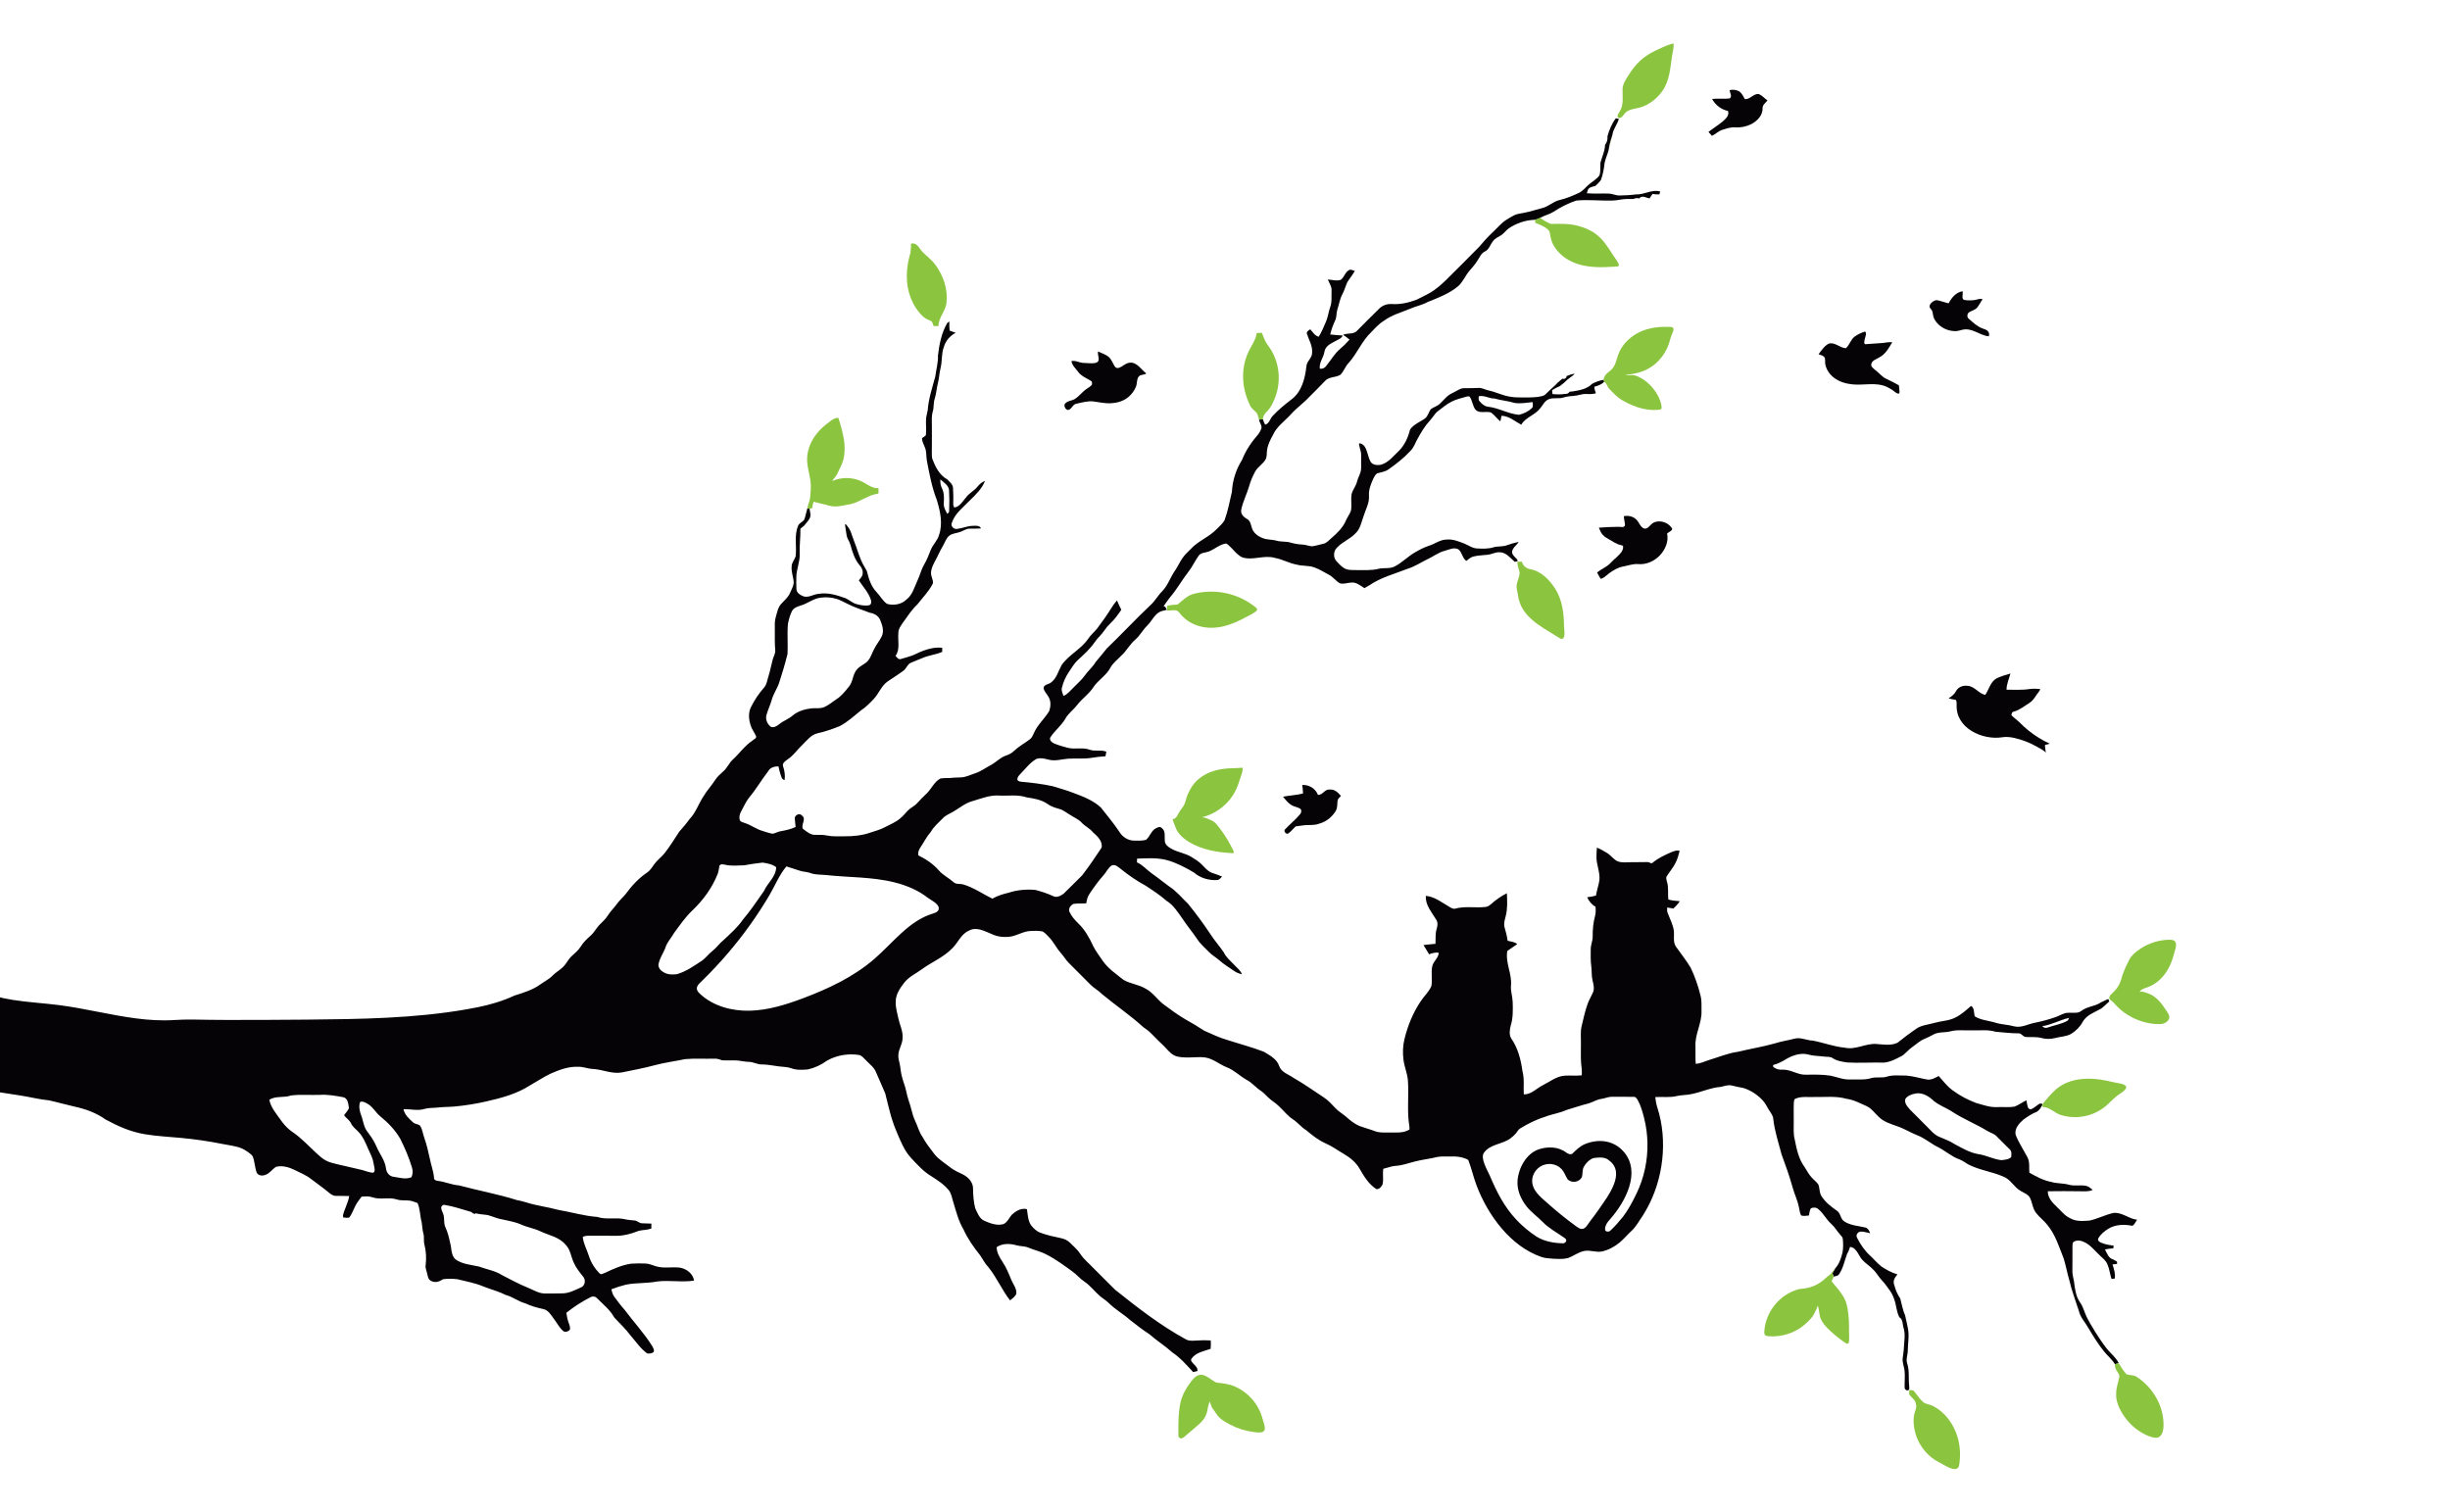 <svg xmlns="http://www.w3.org/2000/svg" enable-background="new 0 0 2496 1541" version="1.1" xml:space="preserve" width="2496" height="1541"><rect id="backgroundrect" width="100%" height="100%" x="0" y="0" fill="none" stroke="none"/>
	
	
	
	
	
	
	
	
	
	
	
	
	
	
	
	
	
	
	
	
	
	
	
	
	
<g class="currentLayer" style=""><title>Layer 1</title><path d="m1697.9,46.466 c3.298,-1.326 7.072,-2.643 7.137,-1.752 c0.287,3.941 -0.999,8.305 -1.591,12.218 c-1.923,12.712 -2.35,25.282 -10.12,36.164 c-3.218,4.507 -7.277,8.404 -11.884,11.473 c-4.84,3.225 -9.353,4.93 -15.066,5.966 c-4.003,0.726 -8.246,1.794 -10.954,4.83 c-1.042,1.168 -1.805,2.578 -2.952,3.646 c-2.631,2.445 -5.793,1.228 -4.098,-2.55 c0.46,-1.025 1.14,-1.931 1.738,-2.882 c4.47,-7.109 2.689,-15.522 2.918,-23.455 c0.524,-5.15 3.363,-9.154 6.067,-13.455 c5.449,-8.665 11.563,-15.841 20.375,-21.235 c4.339,-2.656 8.935,-4.857 13.587,-6.903 c0.233,-0.103 2.408,-1.086 4.843,-2.065 z" fill="#8BC43F" id="svg_1" class=""/><path d="m1762,91.974 c3.3,-1.08 7,-0.43 10.02,1.2 c2.61,1.95 4.03,5.02 5.61,7.79 c5.48,0.56 8.77,-5.92 14.27,-5.13 c3.39,1.49 5.83,4.41 8.78,6.57 l-0.62,0.65 c-1.9,2.1 -4.54,4.14 -4.38,7.27 c0.23,7.2 -5.57,13.1 -11.58,16.18 c-5.01,2.42 -10.56,3.66 -16.12,3.25 c-4.51,-0.34 -8.82,1.1 -13.03,2.45 c-4.12,1.12 -7.05,4.44 -10.85,6.2 c-1.2,-1.33 -2.39,-2.65 -3.55,-3.98 c4.61,-3.66 9.67,-6.72 14.23,-10.44 c3.14,-2.77 7.25,-6.22 5.67,-10.94 c-6.86,-1.36 -12.96,-6.11 -16.21,-12.22 c5.95,-0.73 12,0.29 17.94,-0.55 c2.72,-2.07 0.31,-5.7 -0.18,-8.3 z" fill="#050305" id="svg_2" class=""/><path d="m1646.2,120.52 c1,0.16 2.01,0.38 3.03,0.65 c-1.51,5.6 -5.68,10.12 -6.51,15.97 c-1.26,4.47 -2.79,8.89 -3.49,13.49 c-0.68,5.33 -3.5,10.03 -4.47,15.26 c-0.68,5.98 -1.69,11.9 -3.8,17.55 c-1.63,2.19 -3.53,4.17 -5.57,5.95 c-2.28,0.73 -4.78,1.04 -6.69,2.55 c-1.35,1.3 -1.45,3.32 -2.05,4.99 l0.9,0.01 c7.14,0.6 14.32,0.03 21.48,0.28 c3.73,0.12 7.15,2.09 10.92,1.94 c5.6,-0.07 11.22,-0.32 16.78,-1.1 c8.43,0.44 16.14,-5.36 24.58,-3.02 c-0.18,0.74 -0.54,2.22 -0.72,2.97 c-1.14,0.01 -2.26,0.02 -3.35,0.03 c-1.27,-0.15 -2.49,-0.31 -3.71,-0.45 c-1.02,1.51 -2.02,3.02 -3,4.53 c-3.07,-0.39 -6.39,-2.78 -9.35,-1.12 c-0.3,0.3 -0.89,0.9 -1.19,1.21 c-2.01,-0.85 -4.14,-0.21 -6.02,0.53 c-2.31,-0.04 -4.59,-0.08 -6.86,-0.01 c-4.74,0.09 -9.34,1.48 -14.07,1.58 c-12.35,0.41 -24.75,-1.13 -37.05,0 c-8.28,2.68 -16.13,6.75 -23.41,11.52 c-3.86,2.49 -8.46,3.39 -12.46,5.6 c-1.94,1.07 -3.98,2.01 -6.18,2.37 l-0.79,0.15 c-9.25,0.33 -18.25,3.53 -25.94,8.6 c-2.88,2.05 -4.85,5.12 -7.82,7.05 c-2.97,1.98 -6.6,3.25 -8.57,6.41 c-2.76,3.35 -3.78,8.31 -8.04,10.19 c-3.79,1.8 -5.34,5.9 -7.54,9.19 c-2.32,3.91 -5.46,7.23 -8.37,10.7 c-4.19,4.91 -6.48,11.26 -11.41,15.55 c-9.05,7.58 -20.29,11.69 -31.07,16.09 c-5.65,3.18 -12.13,4.23 -17.98,6.89 c-9.03,3.75 -18.75,6.31 -26.66,12.3 c-4.92,2.94 -8.71,7.26 -12.64,11.35 c-9.69,9.06 -14.46,21.92 -23.31,31.69 c-3.41,3.48 -4.73,8.44 -8.2,11.82 c-4.79,3.09 -11.68,1.78 -15.7,6.33 c-5.15,5.52 -10.56,10.77 -15.87,16.12 c-5.93,6.44 -13.19,11.43 -19,17.99 c-6.19,6.81 -14.27,12.24 -18.14,20.85 c-2.7,4.89 -5.31,9.99 -6.06,15.6 c-0.5,3.22 0.13,6.76 -1.64,9.67 c-2.81,4.68 -7.97,7.43 -10.56,12.27 c-2.37,4.57 -4.55,9.29 -5.9,14.27 c-2.35,8.27 -6.52,15.97 -8.18,24.43 c-0.88,4.29 2.4,7.55 5.85,9.41 c3.19,1.58 3.81,5.3 4.76,8.38 c1.3,5.58 6.41,9.45 11.59,11.26 c4.32,1.7 9.08,1.2 13.52,2.45 c4.82,1.49 10.01,0.54 14.84,2.09 c3.86,1.16 7.86,1.73 11.89,1.93 c3.36,0.12 6.5,1.64 9.86,1.77 c3.79,-0.58 7.48,-1.73 11.24,-2.56 c3.62,-0.73 5.95,-3.82 8.63,-6.08 c5.76,-4.91 11.34,-10.46 14.39,-17.51 c1.47,-3.37 3.71,-6.35 5.09,-9.76 c1.29,-5.69 -0.29,-11.61 0.78,-17.33 c1.12,-4.43 4.34,-7.98 5.43,-12.44 c1.22,-4.95 4.5,-9.39 4.28,-14.66 c0.02,-4.38 0.09,-8.76 -0.01,-13.13 c-0.07,-3.93 -2.07,-7.5 -2.17,-11.43 c3.57,-0.1 5.92,2.88 7.19,5.87 c1.75,4.11 2.35,8.65 4.42,12.63 c2.21,3.81 7.34,4.13 11.2,3.15 c7.25,-2.2 12,-8.51 17.32,-13.49 c6.22,-5.92 9.77,-13.95 11.86,-22.15 c3.65,-5.51 10.34,-7.77 15.49,-11.58 c2.84,-2.41 3.5,-6.36 5.67,-9.28 c2.96,-2.1 6.67,-3.05 9.32,-5.63 c4.02,-3.72 7.31,-8.44 12.5,-10.66 c4.38,-1.9 8.35,-5.57 13.43,-5.09 c4.38,0.06 8.76,-0.05 13.15,-0.23 c3.84,-0.27 7.2,1.95 10.88,2.68 c7.15,1.52 13.73,5 20.98,6.16 c5.28,1.04 10.69,0.83 16.06,0.86 c5.86,0.01 11.8,-0.03 17.53,-1.49 c2.31,-0.62 3.84,-2.62 5.55,-4.17 c3.15,-3.25 6.85,-5.94 9.83,-9.38 c1.61,-1.35 3.22,-2.71 4.81,-4.11 c1.92,0.78 4.31,-0.43 4.28,-2.65 l0.64,-0.24 c2.5,-0.83 4.97,-2.15 7.71,-2.02 c-3.21,3.14 -7.35,5.15 -10.3,8.57 c-1.62,1.26 -3.2,2.58 -4.77,3.88 c-2.84,1.11 -5.53,2.55 -8.04,4.24 c0.14,1.3 0.26,2.6 0.41,3.9 c4.16,0.44 8.37,0.52 12.53,-0.12 l0.75,-0.03 c1.62,0.09 3.33,-0.69 4.06,-2.23 c0.66,-0.06 1.99,-0.17 2.65,-0.22 c7.2,-1.13 15.13,-2.35 20.43,-7.88 c3.73,-1.92 7.7,-3.42 11.88,-4.04 c0.06,0.54 0.19,1.6 0.25,2.14 c-2.66,2.75 -6.39,3.96 -9.96,4.99 c0.17,2.28 0.82,4.48 1.64,6.62 c-3.23,0.97 -6.61,0.86 -9.93,0.74 c-4.43,-0.26 -8.55,1.74 -12.92,1.94 c-3.49,0.18 -6.95,0.58 -10.27,1.64 c-4.94,1.61 -10.39,-0.32 -15.18,1.85 c-4.13,1.71 -5.81,6.15 -8.6,9.3 c-5.26,6.86 -14.71,8.87 -19.16,16.55 c-6.48,-3.43 -12.34,-8.85 -20.07,-9.13 c-0.36,1.91 -0.76,3.82 -1.19,5.72 c-3.45,-2.72 -5.95,-6.46 -9.51,-9.02 c-4.98,-1.68 -11.24,1.31 -15.53,-2.56 c-3.46,-3.87 -3.26,-9.67 -6.43,-13.72 c-1.35,-0.51 -2.75,0.04 -4.03,0.37 c-4.77,1.46 -9.71,2.47 -14.14,4.82 c-5.04,2.38 -9.16,6.17 -13.63,9.4 c-3.66,2.69 -5.66,6.91 -8.76,10.13 c-5.08,5.49 -8.83,12 -12.45,18.5 c-2.37,4.25 -3.82,9.16 -7.53,12.52 c-6.47,7.03 -14.04,12.89 -21.81,18.38 c-3.49,2.52 -7.82,3 -11.81,4.19 c-1.97,1.33 -2.93,3.64 -3.98,5.67 c-2.41,5.4 -4.73,11.13 -4.26,17.17 c0.49,7.42 -3.46,14.01 -5.56,20.89 c-2.24,5.89 -3.19,12.75 -8.06,17.22 c-5.54,6.01 -13.63,8.81 -19.13,14.85 c-3.78,3.63 -3.76,10.49 0.03,14.11 c2.24,2.38 4.51,4.83 7.3,6.6 c3.81,2.33 8.45,1.9 12.73,2 c7.46,-0.13 15.05,0.58 22.37,-1.28 c5.26,-1.29 10.97,0.13 16.01,-2.16 c7.78,-3.83 13.75,-10.38 21.26,-14.64 c4.55,-2.67 9.27,-5.12 14.31,-6.77 c6.08,-1.88 11.37,-6.31 18,-6.23 c6.15,-0.66 11.93,1.86 17.56,3.95 c4.48,1.71 8.51,5.01 13.49,5.1 c5.5,0.25 11.14,0.49 16.47,-1.17 c4.51,-1.33 9.41,-0.42 13.85,-2.14 c3.79,-1.38 7.66,-2.5 11.63,-3.31 l-0.19,0.78 c-2.24,2.98 -5.89,5.4 -6.32,9.37 c0.17,3.45 3.47,5.53 5.49,7.99 c-0.01,0.42 -0.04,1.25 -0.06,1.67 c-0.68,0.09 -2.05,0.27 -2.74,0.36 c-4.49,-3.93 -8.76,-9.66 -15.3,-9.68 c-4.17,-0.29 -7.87,2.02 -11.92,2.5 c-5.05,0.62 -10.19,0.62 -15.13,1.92 c-2.69,0.82 -4.78,2.78 -6.97,4.41 c-4.09,-2.97 -4.17,-8.84 -8.12,-11.86 c-4.56,-2.34 -9.56,0.4 -14.04,1.61 c-6.31,1.58 -11.4,5.81 -17.24,8.45 c-6.76,3.21 -13.01,7.58 -20.23,9.74 c-13.19,5.23 -27.28,8.78 -39.11,16.91 c-1.64,1.01 -3.32,1.95 -4.99,2.87 c-4.25,-2.62 -8.62,-6.49 -13.96,-5.63 c-3.64,0.23 -7.37,1.78 -10.97,0.72 c-4.29,-2.27 -7.05,-6.61 -11.41,-8.79 c-4.85,-2.46 -9.38,-5.6 -14.55,-7.35 c-5.71,-2.23 -12,-1.21 -17.83,-2.85 c-7.8,-1.31 -14.69,-5.48 -22.46,-6.88 c-11.01,-3.33 -22.44,2.96 -33.39,-0.61 c-5.69,-2.73 -9.21,-8.29 -13.84,-12.36 c-0.99,-0.76 -1.97,-2.01 -3.34,-1.62 c-7.43,1.4 -12.8,7.74 -20.27,8.97 c-2.59,0.46 -5.43,1.11 -6.94,3.48 c-3.73,5.06 -6.2,10.92 -10.12,15.86 c-6.75,8.66 -12.03,18.39 -19.24,26.7 c-2.3,2.81 -4.2,5.91 -6.35,8.84 c0.38,0.08 1.13,0.24 1.5,0.32 c0.65,1.06 1.29,2.15 1.92,3.25 c-1.89,0.46 -3.77,0.86 -5.62,1.42 c-6.76,2.33 -9.47,9.75 -14.23,14.5 c-4.68,4.41 -7.51,10.38 -12.44,14.55 c-5.48,4.63 -8.69,11.23 -13.97,16.04 c-3.86,4.09 -8.58,7.51 -11.34,12.53 c-4.11,7.9 -12.32,12.44 -17.24,19.73 c-4.47,7.08 -11.69,11.74 -16.71,18.37 c-3.69,4.91 -9.03,8.43 -11.98,13.92 c-3.94,6.9 -10.45,11.81 -14.82,18.38 c-2.23,2.58 0.81,5.55 3.16,6.64 c4.63,1.92 9.44,3.41 14.31,4.59 c7.29,1.79 15.03,-0.74 22.19,1.9 c5.49,1.98 11.54,-0.21 16.97,2.02 c-0.36,1.54 -0.64,3.11 -0.87,4.69 c-4.61,0.23 -9.19,0.75 -13.73,1.51 c-8.04,1.36 -16.22,0.42 -24.31,0.93 c-6.59,0.51 -13.28,2.77 -19.85,0.98 c-4.05,-1.06 -8.47,-2.13 -12.54,-0.73 c-6.76,3.97 -11.43,10.43 -16.83,15.93 c-1.47,1.46 -2.86,3.32 -2.43,5.53 c0.78,1.23 2.29,1.61 3.67,1.76 c10.75,0.94 21.47,2.28 32.04,4.51 c7.01,2.18 14.13,4.08 20.98,6.77 c9.99,3.69 20.32,7.62 28.27,14.95 c6.33,8.05 12.93,15.92 18.63,24.45 c3.16,5.52 9.32,9.59 15.82,9.32 c3.83,-0.04 7.81,0.33 11.54,-0.79 c4.13,-3.34 5.31,-9.43 10.3,-11.85 c1.69,-0.83 4.07,-2.07 5.63,-0.28 c4.42,3 2.74,8.77 3.27,13.27 c0.19,3.81 3.6,6.28 6.68,7.92 c6.48,3.71 14.21,4.48 20.57,8.45 c3.64,2.29 7.37,4.55 10.41,7.65 c3.18,3.12 6.03,6.95 10.41,8.48 c3.42,1.21 6.92,2.26 10.26,3.76 c-1.45,1.42 -2.76,3.49 -5.02,3.55 c-8.47,0.56 -17.23,-2.06 -23.67,-7.66 c-8.37,-5.01 -17.13,-9.53 -26.49,-12.36 c-10.21,-2.92 -20.92,-2.19 -31.39,-1.79 c-0.09,1.24 -0.15,2.51 -0.18,3.78 c6.06,2.65 10.24,7.98 15.62,11.65 c5.88,4.04 11.33,8.68 17.14,12.82 c7.44,4.75 13.01,11.72 19.33,17.77 c7.97,9.81 15.5,20.01 22.52,30.53 c4.18,6.67 9.55,12.5 13.91,19.03 c2.47,5.27 7.1,8.9 10.99,13.04 c2.7,2.89 6.08,5.37 7.5,9.23 c-2.69,-0.63 -5.32,-1.53 -7.57,-3.13 c-5.3,-3.7 -10.9,-7.01 -15.74,-11.32 c-3.37,-3 -7.43,-5.15 -10.53,-8.46 c-4.09,-4.29 -8.73,-8.13 -11.93,-13.17 c-4.65,-6.95 -10.1,-13.31 -14.66,-20.31 c-4.83,-6.69 -9.21,-14.04 -16.41,-18.47 c-6.63,-5.82 -14,-10.66 -21.38,-15.46 c-8.73,-4.71 -16.93,-10.33 -24.65,-16.55 c-2.89,-2.05 -5.91,-5.65 -9.85,-3.99 c-3.68,2.36 -5.35,6.63 -8.17,9.82 c-5.48,5.96 -10.07,12.66 -14.6,19.36 c-1.93,2.75 -2.59,6.08 -3.09,9.34 c-4.38,0.44 -8.82,-0.07 -13.16,0.64 c-2.8,1.43 -5.18,4.56 -4.1,7.85 c2.07,4.57 5.43,8.45 9.01,11.93 c6.75,6.36 11.3,14.62 15.18,22.95 c2.57,5.48 6.49,10.16 9.78,15.22 c5.55,8.02 13.77,13.46 21.25,19.47 c6.94,3.98 15.26,4.69 22.17,8.77 c7.37,3.69 11.91,10.87 18.23,15.89 c7.29,5.43 14.63,10.86 22.48,15.46 c6.6,3.59 12.98,7.57 19.3,11.64 c7.55,3.29 14.97,6.97 22.92,9.26 c12.57,4.09 25.42,7.41 37.77,12.15 c6.06,3.7 13.29,7.34 15.67,14.58 c2.25,6.62 9.58,8.41 14.71,12.13 c10.45,5.97 20.27,12.95 30.32,19.56 c4.86,3.06 8.66,7.42 12.59,11.54 c2.92,3.15 6.76,5.21 9.99,8.01 c4.26,3.76 8.73,7.5 13.99,9.8 c5.19,1.94 10.58,3.31 15.78,5.27 c4.58,1.85 9.59,1.41 14.42,1.43 c7.05,-0.07 14.64,0.92 20.93,-3.05 v-2.48 l-0.09,-0.82 c-2.67,-15.55 -0.3,-31.39 -1.53,-47.03 c-0.521,-6.623 -3.593,-13.714 -4.462,-20.551 c-0.925,-7.273 -0.721,-14.33 1.027,-21.407 c3.432,-13.902 8.678,-26.746 16.705,-38.672 c3.39,-5.15 8.21,-9.4 10.68,-15.14 c1.17,-6.68 -0.49,-13.57 0.88,-20.23 c1.09,-5.14 6.48,-8.36 6.58,-13.84 c-3.38,-0.36 -6.69,0.37 -9.79,1.66 c-1.81,-3.18 -3.79,-6.24 -5.7,-9.34 c4.01,-0.75 8.12,-0.84 12.19,-1.35 c0.31,-5.22 -0.32,-10.58 1.33,-15.63 c0.93,-2.95 1.23,-6.31 -0.59,-8.99 c-4.41,-7.58 -11.3,-14.81 -10.5,-24.24 c9.02,0.82 16.16,6.71 23.71,11.05 c1.92,1.16 4.03,2.66 6.42,1.89 c10.17,-2.76 20.81,-0.35 31.14,-1.72 c1.99,-0.21 3.58,-1.54 5.07,-2.78 c4.88,-4.36 10.27,-8.19 16.16,-11.09 c0.36,7.66 0.79,15.49 -1.1,23 c-0.89,3.77 -2.37,7.68 -1.27,11.59 c1.24,4.55 2.58,9.09 3.11,13.8 c3.32,0.9 7.1,1 9.8,3.43 c-3.33,2.36 -6.7,4.64 -10.07,6.93 c-2.21,12.07 4.91,23.33 3.74,35.37 c-0.537,5.233 1.499,11.071 1.706,16.42 c0.296,7.644 0.444,17.09 -2.026,24.39 c-0.99,4.12 -1.75,8.93 0.43,12.8 c6.91,9.86 10.01,21.84 11.58,33.62 c2.1,7.71 0.89,15.71 1.34,23.58 c7.68,0.14 12.85,-6.07 19.23,-9.26 c7.26,-3.61 13.93,-9.15 22.31,-9.81 c5.82,-0.34 11.68,0.25 17.51,-0.35 c0.33,-4.16 -0.07,-8.32 -0.65,-12.43 c-0.54,-6.99 -0.07,-14 -0.19,-20.99 c0.12,-5.53 -0.62,-11.16 0.7,-16.6 c1.885,-7.769 3.5,-15.641 6.259,-23.163 c1.455,-3.966 3.676,-7.466 5.341,-11.291 c1.703,-3.912 0.459,-8.383 -0.49,-12.387 c-1.1,-4.57 -0.63,-9.3 -1.23,-13.93 c-0.8,-5.86 -0.64,-11.78 -0.59,-17.67 c-0.03,-4.4 2.02,-8.49 1.98,-12.89 c-0.05,-7.02 0.56,-14.07 2.39,-20.87 c0.88,-3.12 0.76,-6.39 0.51,-9.58 c-3.9,-2.13 -6.73,-5.65 -8.51,-9.66 c3.03,-0.33 6.06,-0.84 9,-1.7 c0.71,-5.35 2.75,-10.41 3.47,-15.76 c0.86,-8.35 -3.41,-16.18 -2.98,-24.51 c0.01,-2.87 0.18,-5.73 0.43,-8.57 c3.63,1.36 6.91,3.46 10.27,5.4 c3.85,2.31 6.43,6.28 10.47,8.35 c4.224,1.917 9.754,1.128 14.25,1.096 l12.954,-0.09 c1.62,-0.011 3.294,-0.18 4.864,0.169 c1.346,0.299 2.739,1.778 4.032,0.394 c5.5,-4.6 12.03,-7.63 18.54,-10.51 c2.81,-1.06 5.82,-2.59 8.89,-1.53 c-1.06,4.18 -2.15,8.4 -4.18,12.23 c-2.34,4.78 -5.86,8.83 -8.69,13.3 c-1.54,1.91 -0.39,4.32 0.09,6.41 c1.75,5.73 0.52,11.79 1.33,17.67 c3.78,1.1 7.71,1.32 11.62,1.68 c-1.79,2.81 -4.08,5.26 -6.52,7.52 c-2.12,-0.42 -4.24,-0.81 -6.37,-1.06 c-0.01,1.89 -0.21,3.89 0.59,5.69 c2.25,5.88 5.33,11.56 6.23,17.86 c0.65,5.47 -1.17,11.64 2.28,16.47 c4.97,7.03 10.35,13.81 14.83,21.19 c4.32,8.98 7.58,18.47 10,28.14 c1.49,5.27 0.99,10.78 1.09,16.2 c0.43,12.36 -6.9,23.61 -6.16,36 c0.12,5.89 -0.19,11.79 0.26,17.68 c4.46,-0.17 8.5,-2.2 12.67,-3.58 c10.16,-3.02 20,-7.31 30.59,-8.71 c12.57,-3.11 25.39,-5.05 37.84,-8.66 c6.36,-2.02 12.99,-2.94 19.44,-4.65 c6.38,-1.72 12.5,1.79 18.86,1.99 c10.85,2.05 21.28,6.16 32.35,7.17 c10.99,2.58 21.17,-4.49 32.14,-3.77 c7.18,0.5 15.05,2.01 21.78,-1.31 c6.09,-4.93 12.37,-9.64 18.83,-14.11 c5.56,-3.93 12.61,-4.24 18.97,-6.13 c6.86,-1.98 14.28,-1.97 20.76,-5.24 c6.15,-2.95 11.21,-7.59 16.32,-12.03 c3.52,2.32 2.75,7.01 3.65,10.63 c6.41,4.07 14.17,4.32 21.25,6.54 c6.22,1.97 12.84,1.9 19.11,3.72 c7.29,1.72 13.95,-2.37 20.91,-3.68 c7.43,-1.46 14.77,-3.47 21.9,-6.05 c3.98,-1.4 7.61,-4.14 12,-4.1 c4.56,-0.43 9.81,1.13 13.69,-2.08 c5.84,-4.45 13.71,-4.37 19.73,-8.51 c2.48,-1.18 4.94,-2.45 7.51,-3.5 c0.26,0.62 0.78,1.85 1.04,2.46 c-2.42,2.48 -5.15,4.61 -7.69,6.95 c-6.73,4.11 -15.2,6.5 -19.34,13.77 c-2.67,5.11 -6.9,9.22 -11.72,12.31 c-5.09,2.92 -11.13,2.81 -16.65,4.35 c-4.53,1.17 -9.3,1.12 -13.79,-0.09 c-5.15,-1.43 -10.53,-0.64 -15.77,-1.02 c-3.16,-0.1 -4.62,-4.17 -7.92,-3.73 c-7.69,0.07 -15.3,-1.07 -22.94,-1.61 c-7.82,-2.43 -16.05,-1.12 -24.08,-1.42 c-7.47,0.31 -15.1,-0.92 -22.4,1.1 c-5.38,1.34 -11.24,0.32 -16.3,2.87 c-3.29,1.76 -6.62,3.43 -10.04,4.89 c-4.7,1.96 -8.34,5.61 -12.49,8.44 c-3.93,2.67 -6.66,6.8 -10.84,9.11 c-6.53,3.29 -13.37,7.09 -20.94,6.43 c-11.35,-0.18 -22.72,0.53 -34.05,-0.12 c-5.09,-0.79 -10.49,-1.41 -14.83,-4.39 c-2.66,-1.89 -6.1,-1.16 -9.11,-1.61 c-5.07,-0.72 -10.25,-0.57 -15.2,-1.93 c-7.88,-2.32 -16.21,0.51 -23.06,4.45 c-4.18,2.58 -8.56,4.93 -13.36,6.09 c0.01,0.43 0.05,1.31 0.06,1.75 c2.61,2.4 6.02,3.23 9.52,2.99 c8.43,-0.41 15.58,5.54 23.98,5.12 c8.36,-0.07 16.8,-0.35 25.09,1.02 c6.61,1.39 13.03,4.21 19.93,3.83 c7.12,-0.28 14.45,0.8 21.39,-1.37 c5.11,-1.5 10.57,0.13 15.69,-1.43 c6.45,-2.11 13.32,-1.05 19.99,-1.18 c7.1,0.61 14,2.7 21.01,3.99 c4.38,0.88 8.29,-1.69 12.04,-3.54 c4.56,4.98 8.58,10.56 14.14,14.54 c7.29,5.43 15.42,9.73 23.92,12.94 c7.14,1.96 14.31,4.67 21.85,4.2 c5.82,-0.3 11.74,0.53 17.51,-0.55 c4.21,-1.65 7.84,-4.47 11.97,-6.34 c0.39,2.43 0.74,4.91 1.54,7.27 c0.57,1.05 1.58,1.93 2.89,1.95 c3.47,-1.3 6.02,-4.17 9.23,-5.94 c0.87,0.04 1.77,0.14 2.69,0.3 l-0.23,1.01 c-1.12,2.77 -2.93,5.29 -5.38,7.02 c-4.99,1.86 -9.48,4.87 -13.77,7.97 c-4.45,3.94 -9.73,9.53 -7.79,16.01 c3.11,7.82 7.86,14.84 11.76,22.26 c2.68,4.84 1.59,10.55 2.03,15.84 c7.09,3.95 14.32,8 22.4,9.46 c5.86,1.78 12.1,1.13 17.98,2.87 c5.57,1.49 11.39,0.03 17.02,1.02 c2.8,0.5 5.02,2.4 7.09,4.26 c-4.06,1.92 -8.62,1.31 -12.94,1.35 c-10.94,-0.13 -21.87,-0.24 -32.79,-0.01 c-0.06,6.33 4.43,11.38 8.78,15.48 c4.53,4.12 8.26,9.36 13.99,11.98 c5.97,3.55 13.23,2.92 19.88,2.41 c8.25,-1.86 15.88,-5.89 24.15,-7.74 c8.77,-1.08 15.71,6.03 24.23,6.87 c-1.66,1.97 -2.48,5.3 -5.04,6.17 c-7.94,-1.58 -16.65,-1.42 -23.81,2.75 c-4.21,2.58 -8.29,5.76 -10.73,10.13 c-0.99,1.9 0.92,3.47 2.51,4.17 c4.09,1.89 8.63,2.62 13.1,3.16 c-0.06,0.69 -0.17,2.08 -0.23,2.77 c-2.9,0.15 -5.74,0.59 -8.57,1.12 c2.14,3.93 3.53,9.04 8.49,10.24 c1.25,0.69 2.51,1.42 3.79,2.17 c0.02,0.59 0.05,1.77 0.06,2.36 c-1.58,0.15 -3.14,0.32 -4.67,0.52 c1.53,4.62 3.11,9.41 2.32,14.36 c-1.12,0.15 -2.21,0.31 -3.27,0.48 c-1.67,-4.87 -2.1,-10.1 -4.16,-14.82 c-1.41,-3.7 -4.6,-6.16 -7.37,-8.78 c-5.02,-4.62 -9.21,-10.31 -15.35,-13.56 c-3.44,-1.83 -7.9,-2.99 -11.44,-0.85 c-1.86,0.92 -1.24,3.32 -1.51,5.01 c-0.1,8.03 0.1,16.07 -0.07,24.1 c-0.19,3.77 0.88,7.41 1.6,11.09 c1.01,7.44 1.68,15.52 6.3,21.77 c2.34,3.27 3.53,7.15 5.02,10.85 c2.63,6.93 6.84,13.09 10.59,19.45 c3.45,5.46 7,10.89 11,15.98 c4.03,5.33 9.71,9.36 12.68,15.5 c-1.3,0.35 -2.58,0.71 -3.83,1.07 c-3.03,-4.97 -7.66,-8.64 -11.23,-13.16 c-5.89,-7.29 -10.84,-15.29 -15.61,-23.33 c-3.32,-6.02 -8.43,-11.08 -9.98,-17.97 c-3.25,-10.24 -7.19,-20.28 -9.58,-30.77 c-2.2,-7.35 -3.53,-14.93 -5.75,-22.27 c-4.69,-11.77 -8.42,-24.27 -16.57,-34.25 c-3.49,-4.48 -8.15,-7.87 -11.62,-12.34 c-3.59,-4.57 -3.79,-10.68 -6.37,-15.73 c-2.04,-3.38 -6.01,-4.66 -9.19,-6.62 c-6.97,-3.76 -10.38,-12.06 -18.02,-14.8 c-11.61,-5.07 -24.51,-6.49 -35.77,-12.44 c-2.87,-1.79 -5.64,-3.78 -8.79,-5.02 c-7.97,-2.78 -14.22,-8.68 -21.7,-12.42 c-7.3,-3.5 -13.37,-9.12 -20.96,-12.01 c-7.07,-2.78 -13.52,-6.92 -20.74,-9.33 c-6.53,-2.38 -13.58,-4.37 -18.63,-9.43 c-4.18,-3.74 -7.4,-8.78 -12.67,-11.13 c-6.64,-2.91 -13.14,-6.49 -20.43,-7.4 c-10.44,-2.99 -21.36,-1.63 -32.04,-1.82 c-6.62,0.4 -13.62,-1.02 -19.87,1.74 c-1.53,0.57 -1.45,2.49 -1.61,3.83 c-0.35,6.63 -0.01,13.28 -0.11,19.93 c0.05,5.9 -0.54,11.92 0.98,17.71 c1.91,9.92 4.14,20.31 10.32,28.56 c2.26,3.39 4.04,7.16 6.88,10.17 c2.19,2.47 4.96,4.43 6.86,7.17 c1.52,3.81 0.9,8.29 3.2,11.87 c3.89,6.26 9.91,10.84 15.88,15.01 c3.82,2.55 3.36,8.22 7.25,10.68 c6.37,4.37 14.4,4.53 21.67,6.32 c2.71,0.72 3.89,3.43 4.86,5.82 c-3.31,-0.58 -6.55,-1.88 -9.93,-1.66 c-2.98,0.39 -5.09,3.76 -3.36,6.48 c3.43,6.79 7.85,13.2 13.53,18.33 c3.8,3.47 7.06,7.53 11.13,10.72 c5.07,3.38 10.5,6.34 16.39,8.05 c-2.63,3 -5.03,6.78 -3.23,10.89 c1.23,4.87 3.24,9.55 6.08,13.72 c1.57,5.74 2.5,11.7 4.95,17.18 c1.1,4.28 1.87,8.65 2.81,12.99 c1.59,7.62 0,15.38 -0.1,23.06 c-0.02,4.39 -2.16,8.77 -0.52,13.11 c2.36,7.39 1.03,15.24 1.96,22.84 c-0.14,1.34 0.81,3.86 -1.16,4.24 c-1.5,0.76 -3.51,-1.06 -3.48,-2.61 c-0.15,-5.88 0.55,-11.78 -0.1,-17.64 c-0.5,-4.03 -2.32,-7.9 -1.92,-12.01 c0.26,-3.34 1.03,-6.6 1.19,-9.94 c0.23,-7.12 1.91,-14.37 -0.26,-21.36 c-1.21,-3.63 -0.46,-8.51 -4.2,-10.72 c-3.08,-5.54 -3.07,-12.14 -5.21,-18.04 c-1.25,-3.91 -3.14,-7.65 -5.72,-10.83 c-2.09,-2.97 -4.22,-5.92 -6.73,-8.53 c-3.47,-3.61 -5.71,-8.21 -9.43,-11.57 c-4.4,-4.64 -10.51,-7.72 -13.52,-13.56 c-2.26,-3.82 -4.75,-8.77 -9.69,-9.24 c-0.23,0.66 -0.69,1.97 -0.92,2.63 c-0.21,0.54 -0.63,1.62 -0.84,2.16 c-0.29,0.52 -0.88,1.56 -1.17,2.08 c-2.76,7.12 -3.96,14.97 -8.5,21.3 c-1.21,1.65 -3.52,1.5 -5.25,2.17 c-0.45,-1.18 -0.87,-2.35 -1.27,-3.5 c1.01,-1.76 2.02,-3.51 3.06,-5.25 c3.98,-4.35 5.73,-10.14 7.16,-15.72 c0.9,-4.6 0.78,-9.34 0.33,-13.97 c-0.07,-1.7 -1.44,-2.85 -2.41,-4.06 c-3.41,-3.65 -5.77,-8.16 -9.56,-11.45 c-4.99,-4.43 -7.81,-10.77 -13.08,-14.91 c-1.99,-1.9 -5.11,-1.8 -7.47,-0.8 c-1.34,2.2 -1.5,4.84 -1.99,7.33 c-2.59,0.34 -5.25,0.74 -7.8,0.07 c-1.67,-2.42 -1.61,-5.55 -2.38,-8.3 c-1.29,-7.1 -4.62,-13.57 -6.49,-20.5 c-3.15,-11.4 -7.18,-22.53 -11.24,-33.62 c-3.08,-11.87 -7.08,-23.61 -8.41,-35.85 c-0.15,-3.34 -2.3,-5.98 -4,-8.66 c-2.37,-3.61 -4.04,-7.7 -7.09,-10.8 c-5.34,-5.56 -12.01,-9.97 -19.4,-12.24 c-3.84,-0.81 -7.71,-1.43 -11.49,-2.44 c-3.96,-1.14 -7.85,0.56 -11.67,1.34 c-9.98,0.74 -19.17,5.12 -28.9,7.12 c-5.12,1.36 -10.48,0.94 -15.6,2.15 c-7.25,1.82 -14.75,0.61 -22.1,1.09 c0.36,3.73 1.07,7.42 2.22,11 c10.692,33.285 6.027,72.771 -11.002,103.16 c-1.158,2.067 -2.358,4.111 -3.598,6.13 c-3.9,5.44 -6.9,11.6 -11.91,16.15 c-4.14,3.86 -7.8,8.23 -12.14,11.87 c-4.885,4.097 -11.686,7.734 -17.951,8.994 c-5.858,1.178 -11.682,-1.576 -17.585,-0.567 c-6.159,1.053 -11.071,5.143 -16.864,7.233 c-4.72,1.33 -9.7,0.92 -14.53,0.76 c-4.18,-0.41 -8.47,-0.41 -12.46,-1.77 c-31.613,-10.775 -54.809,-42.774 -66.229,-72.94 c-3.106,-8.203 -4.958,-16.787 -8.09,-24.97 c-0.48,-1.81 -2.6,-2.05 -4.04,-2.68 c-4.19,-1.58 -8.7,-1.98 -13.14,-1.82 c-4.92,0.18 -9.91,-0.43 -14.77,0.47 c-7.41,1.96 -15.1,2.57 -22.5,4.55 c-6.56,1.6 -12.96,4.11 -19.75,4.48 c-4.39,0.23 -8.44,2.08 -12.69,2.96 c-0.95,5.26 0.43,10.67 -0.76,15.88 c-1.12,2.38 -3.42,5.43 -6.37,4.83 c-7.69,-4.84 -12.47,-12.85 -16.94,-20.51 c-3.61,-6.51 -9.52,-11.33 -15.82,-15.07 c-6.35,-3.64 -12.22,-8.11 -18.98,-11 c-7.32,-3.24 -13.56,-8.25 -19.63,-13.34 c-5.18,-3.09 -8.78,-8.07 -13.83,-11.29 c-5.37,-3.55 -9.27,-8.76 -13.94,-13.09 c-3.49,-3.6 -8.03,-5.92 -11.51,-9.51 c-2.3,-2.34 -4.6,-4.71 -7.33,-6.54 c-5,-3.27 -8.75,-8.14 -14.11,-10.9 c-6.99,-3.87 -12.66,-9.89 -20.19,-12.79 c-7.592,-2.924 -13.908,-8.836 -22.184,-10.049 c-5.075,-0.744 -10.823,-0.001 -15.959,0.004 c-4.829,0.005 -10.896,0.13 -15.306,-2.012 c-4.682,-2.274 -8.086,-7.282 -11.845,-10.769 c-3.964,-3.677 -7.791,-7.58 -11.556,-11.464 c-2.42,-2.64 -5.44,-4.57 -8.29,-6.66 c-13.33,-12.18 -28.4,-22.26 -42.23,-33.81 c-3.47,-3.62 -8.07,-5.86 -11.54,-9.45 c-7.28,-7.4 -14.65,-14.7 -21.99,-22.03 c-3.22,-3.18 -5.42,-7.19 -8.46,-10.51 c-4.62,-5.17 -7.48,-11.68 -12.46,-16.55 c-2.02,-1.9 -3.81,-4.35 -6.5,-5.25 c-3.84,-0.66 -7.75,-0.54 -11.61,-0.37 c-6.78,0.24 -12.68,4.01 -19.16,5.5 c-7.03,1.29 -14.47,0.63 -20.92,-2.55 c-7.07,-2.87 -15.34,-7.57 -22.82,-3.24 c-8.03,3.44 -11.03,12.28 -16.99,18.01 c-8.95,9.27 -21.19,14.06 -31.41,21.64 c-5.94,4.3 -12.94,7.42 -17.48,13.39 c-4.42,5.73 -8.98,12.29 -8.62,19.88 c-0.29,5.6 1.63,10.95 2.64,16.39 c1.36,6.58 4.76,12.8 4.33,19.68 c0.14,6.33 -4.24,11.65 -4.32,17.94 c-0.16,2.63 0.51,5.21 1.15,7.75 c1.08,4.22 1.11,8.62 2.21,12.84 c1.17,5.6 3.68,10.81 4.74,16.45 c1.14,6.39 3.79,12.38 5.29,18.68 c0.89,3.82 2.08,7.58 3.74,11.14 c2.62,5.42 3.96,11.44 7.52,16.39 c3.44,6.34 7.94,11.96 12.27,17.69 c4.34,5.38 10.41,8.87 15.74,13.14 c3.87,3.05 8.35,5.14 12.8,7.2 c5.62,2.69 10.77,8.08 10.64,14.68 c0.04,6.66 0.59,13.38 2.19,19.85 c2.33,4.77 4.2,10.75 9.55,12.96 c5.96,2.57 12.67,5.1 19.21,3.27 c4.02,-1.81 5.69,-6.21 8.39,-9.39 c4.16,-3.88 9.58,-7.34 15.54,-5.85 c0.89,5.43 0.95,11.33 4.01,16.11 c2.58,3.32 5.71,6.52 9.79,7.93 c6.64,2.47 13.59,3.98 20.52,5.43 c3.52,0.68 6.96,2.13 9.53,4.71 c3.73,3.65 7.73,7.12 10.63,11.52 c3.58,5.58 8.92,9.66 13.4,14.47 c7.38,7.28 14.61,14.73 22.02,21.98 c22.99,18.34 46.37,36.53 72.29,50.64 c3.26,1.72 7.08,1.23 10.64,1.08 c4.8,-0.38 9.64,-0.4 14.46,-0.11 c0.18,2.84 0.16,5.7 -0.14,8.55 c-6.75,2.38 -14.93,3.64 -19.35,9.86 c-1.75,2.16 0.97,4.24 2.28,5.8 c1.89,1.95 4.12,3.94 3.59,6.98 c-1.46,0.36 -2.89,0.74 -4.33,1.05 c-6.61,-7.15 -13.08,-14.64 -21.25,-20.07 c-7.37,-6.69 -15.88,-11.96 -23.34,-18.53 c-6.86,-4.4 -13.25,-9.43 -19.64,-14.46 c-6.93,-6.15 -15.14,-10.74 -21.73,-17.28 c-2.53,-2.55 -5.65,-4.36 -8.41,-6.6 c-5.76,-4.86 -10.25,-11.15 -16.58,-15.34 c-4.39,-2.86 -7.61,-7.12 -11.9,-10.1 c-8.54,-6.22 -17.08,-12.56 -26.52,-17.37 c-5.76,-3.11 -12.22,-4.45 -18.22,-6.95 c-3.89,-1.81 -8.3,-1.27 -12.34,-2.48 c-6.65,-1.9 -14.32,-2.12 -20.26,1.89 c0.1,5.63 3.06,10.62 6.1,15.17 c3.79,5.65 6.32,12.01 8.91,18.28 c1.87,4.55 5.62,8.75 5.04,13.98 c-1.14,3.03 -3.97,4.88 -6.43,6.77 c-8.23,-10.6 -13.5,-23.26 -21.94,-33.72 c-3.61,-3.62 -5.75,-8.3 -8.68,-12.42 c-6.5,-8.11 -12.54,-16.72 -16.82,-26.24 c-5.25,-8.76 -7.59,-18.77 -10.55,-28.44 c-1.23,-3.88 -1.81,-8.15 -4.41,-11.42 c-4.83,-5.94 -11.33,-10.13 -17.71,-14.22 c-8.03,-4.71 -14.24,-11.81 -20.59,-18.48 c-7.36,-7.95 -11.15,-18.2 -15.29,-28 c-5.23,-12.14 -7.86,-25.14 -11.12,-37.87 c-2.94,-7.24 -6.35,-14.29 -9.34,-21.51 c-1.98,-5.24 -6.79,-8.46 -10.43,-12.43 c-2.03,-1.88 -3.8,-4.35 -6.53,-5.2 c-11.29,-1.81 -23.17,0.06 -33.11,5.78 c-5.79,4.22 -12.41,7.33 -19.41,8.88 c-5.66,0.44 -11.59,0.85 -16.99,-1.23 c-4.1,-1.45 -8.5,-1.28 -12.74,-1.9 c-5.77,-0.73 -11.5,-1.97 -17.33,-1.97 c-4.51,0.14 -8.45,-2.62 -12.94,-2.59 c-4.72,-0.03 -9.29,-1.5 -14,-1.52 c-4.38,-0.05 -8.77,0.2 -13.14,-0.07 c-2.64,-0.86 -5.32,-1.89 -8.14,-1.69 c-9.89,0.32 -19.82,-0.43 -29.69,0.46 c-10.29,2.14 -20.74,3.46 -30.91,6.18 c-11.11,3 -22.42,5.1 -33.68,7.4 c-10.07,1.79 -19.54,-3.02 -29.48,-3.57 c-5.08,-0.13 -9.84,-2.42 -14.95,-2.17 c-9.91,-0.53 -19.36,3.14 -28.27,7.02 c-7.25,3.5 -13.92,8.03 -20.94,11.96 c-13.363,8.633 -29.308,12.878 -44.809,16.386 c-10.515,2.38 -21.184,4.078 -31.919,5.074 c-5.564,0.517 -11.259,0.354 -16.792,1.016 c-4.435,0.531 -9.327,0.167 -13.681,1.393 c-7.02,2.29 -14.41,0.04 -21.6,0.3 c1.17,5.71 5.61,9.66 9.72,13.41 c1.89,1.85 4.83,1.66 6.94,3.12 c2.83,3.81 3.04,8.78 4.71,13.12 c2.42,6.7 3.86,13.69 5.46,20.62 c1.23,6.61 3.79,12.92 4.33,19.67 c-0.2,2.19 2.15,2.96 3.93,3.13 c7.35,0.85 14.17,4.11 21.59,4.61 c19.5,5.28 39.48,8.81 58.75,14.93 c3.25,0.67 6.52,1.31 9.68,2.39 c10.61,3.4 21.73,4.62 32.46,7.57 c13.35,2.27 26.42,6.27 39.95,7.23 c9.23,3.17 19.1,0.1 28.44,2.42 c3.25,0.77 6.59,0.85 9.9,1.26 c2.56,0.37 4.43,2.76 7.11,2.78 c3.19,0.2 6.4,0.17 9.61,0.33 c-0.07,1.68 -0.09,3.37 -0.05,5.07 c-4.13,1.5 -8.6,1.26 -12.83,2.3 c-7.84,3.08 -16.21,5.43 -24.71,5.04 c-7.34,-0.08 -14.67,0.01 -22,-0.07 c-3.47,0.03 -7.14,-0.45 -10.33,1.26 c0.77,6.98 4.33,13.2 6.42,19.82 c2.09,6.56 5.88,12.51 10.75,17.35 c1.59,1.77 3.83,-0.19 5.62,-0.65 c8.49,-4.07 17.24,-7.97 26.65,-9.3 c4.62,-0.35 9.28,-0.23 13.92,-0.17 c3.9,-0.01 7.45,1.75 11.13,2.8 c7.99,2.51 16.45,0.4 24.62,1.45 c6.69,1.19 13.28,6.14 14.29,13.19 c-12.43,1.9 -24.95,-0.6 -37.39,0.86 c-10.55,2.11 -21.44,1.14 -31.99,3.27 c-5.04,1.27 -10,2.79 -14.84,4.68 c0.58,2.7 1.36,5.44 3.01,7.72 c3.36,4.31 6.4,8.88 10.19,12.86 c9.36,12.62 20.18,24.13 28.5,37.52 c0.84,1.81 2.48,3.99 1.21,6 c-1.86,1.27 -4.22,1.67 -6.41,1.28 c-6.97,-4.99 -11.74,-12.34 -17.34,-18.73 c-4.78,-6.47 -10.74,-11.91 -16.17,-17.8 c-4.26,-7.79 -11.29,-13.39 -17.48,-19.55 c-1.67,-2.03 -4.49,-2.4 -6.75,-1.21 c-8.73,4.42 -17,9.77 -24.63,15.91 c0.48,3.21 0.98,6.45 2.14,9.52 c0.8,2.43 2.02,4.95 1.46,7.59 c-1.6,2.09 -5.11,3.22 -7.16,1.15 c-3.75,-3.35 -5.97,-7.99 -9.04,-11.91 c-2.96,-3.96 -5.67,-9.11 -10.95,-10.19 c-6.23,-1.34 -12.39,-3.02 -18.16,-5.77 c-7.26,-1.92 -13.2,-6.87 -20.49,-8.72 c-7.11,-3.72 -14.97,-5.49 -22.36,-8.53 c-8.51,-3.54 -17.61,-5.22 -26.52,-7.37 c-4.84,-0.52 -9.81,-0.75 -14.61,0.04 c-3.53,2.4 -8.19,4.03 -12.18,1.64 c-3.08,-1.36 -3.28,-4.97 -4.05,-7.79 c-0.58,-2.77 -1.95,-5.46 -1.43,-8.35 c0.84,-7 0.47,-14.14 -1.29,-20.97 c-0.98,-3.59 0.01,-7.38 -1,-10.95 c-1.06,-3.77 -1.14,-7.68 -1.73,-11.5 c-1.84,-6.5 -1.45,-13.42 -4.21,-19.68 c-2.5,-0.92 -4.97,-1.99 -7.6,-2.46 c-4.55,-0.69 -9.29,0.25 -13.71,-1.3 c-8.06,-2.58 -16.78,0.66 -24.78,-2.15 c-3.54,-1.26 -7.33,-0.94 -10.99,-0.62 c-2.05,3.04 -4.62,5.75 -6.18,9.11 c-2.1,3.94 -3.44,8.33 -6.17,11.9 c-1.84,1.08 -4.29,0.11 -6.34,0.22 c-0.07,-0.56 -0.19,-1.69 -0.25,-2.25 c1.64,-6.7 5.26,-12.75 6.38,-19.62 c-4.6,-0.25 -9.21,-0.01 -13.81,-0.19 c-2.7,0.02 -4.89,-1.67 -6.87,-3.28 c-5.79,-4.96 -12.13,-9.21 -18.15,-13.87 c-4.99,-3.97 -10.99,-6.31 -16.62,-9.17 c-5.79,-2.88 -12.44,-4.82 -18.9,-3.35 c-3.97,2.26 -6.42,6.71 -10.91,8.19 c-3.05,1.39 -7.47,1.02 -9.04,-2.32 c-1.92,-5.21 -1.95,-10.94 -3.89,-16.14 c-0.949,-2.545 -8.483,-7.26 -11.189,-8.389 c-6.107,-2.55 -13.705,-3.327 -20.179,-4.621 c-13.715,-2.741 -27.572,-4.768 -41.498,-6.07 c-12.37,-1.156 -24.814,-1.743 -37.07,-3.778 c-14.793,-2.456 -27.029,-8.008 -40.104,-15.002 c-9.38,-6.82 -20.55,-10.73 -31.78,-13.18 c-8.66,-1.93 -17.17,-4.44 -25.83,-6.33 c-9.558,-0.884 -19.423,-3.446 -29.013,-4.927 c-10.913,-1.685 -21.825,-3.37 -32.738,-5.055 c-22.591,-3.465 -45.429,-8.291 -68.179,-10.159 c-13.62,-1.43 -26.61,-6.03 -39.99,-8.68 v-127.79 c3.44,0.39 6.92,1.04 10,2.71 c7.23,3.86 14.87,6.9 22.06,10.84 c5.47,2.11 10.79,4.53 16.07,7.08 c6.27,2.59 11.89,6.61 18.41,8.64 c10.816,3.368 20.926,10.17 31.149,14.919 c11,5.11 22.885,8.073 34.821,10 c15.881,2.564 31.993,3.359 47.946,5.422 c26.173,3.385 51.789,10.084 77.961,13.48 c13.012,1.688 26.177,2.553 39.287,1.665 c12.443,-0.843 24.547,-0.351 37.096,-0.189 c5.522,0.071 11.045,0.123 16.567,0.123 c27.192,-0.001 54.34,-0.08 81.504,-0.333 c53.908,-0.502 109.55,-1.221 162.65,-10.53 c3.795,-0.665 7.582,-1.379 11.358,-2.145 c13.037,-2.644 25.24,-6.284 37.329,-11.862 c9.15,-2.93 18.6,-5.73 26.45,-11.49 c4.03,-2.99 8.72,-5.08 12.19,-8.77 c3.3,-3.45 7.64,-5.65 10.98,-9.06 c3.22,-3.19 5.01,-7.52 8.34,-10.63 c3.22,-3.08 6.85,-5.82 9.23,-9.66 c2.61,-4.3 6.21,-7.85 9.98,-11.14 c4.01,-3.42 6.23,-8.37 10.03,-11.98 c2.87,-2.77 5.78,-5.57 7.91,-8.98 c2.66,-4.25 6.37,-7.69 9.26,-11.77 c2.63,-3.67 6.12,-6.57 8.95,-10.07 c6.1,-8.44 13.38,-16.21 22.07,-22.04 c2.92,-2.1 4.81,-5.21 6.85,-8.1 c3,-4.26 7.33,-7.31 10.61,-11.33 c5.44,-7.02 10.14,-14.59 15,-22.02 c3.63,-4.07 7.17,-8.2 10.35,-12.64 c6.5,-6.71 9.26,-15.85 14.39,-23.49 c3.39,-5.85 8.16,-10.7 11.74,-16.42 c2.2,-3.4 5.25,-6.08 8.24,-8.76 c4.04,-3.42 5.94,-8.6 9.84,-12.15 c6.81,-6.23 12.09,-14.06 19.88,-19.22 c1.24,-1.36 4.07,-2.05 3.86,-4.22 c-1.5,-3.9 -4.39,-7.13 -5.6,-11.17 c-2.06,-6.22 -2.66,-13.49 0.62,-19.41 c3.43,-6.69 7.53,-13.09 12.56,-18.69 c3.15,-3.24 3.56,-7.94 4.91,-12.03 c1.75,-5.51 2.79,-11.2 4.27,-16.78 c0.85,-3.48 3.18,-6.69 2.61,-10.42 c-0.64,-6.88 -0.27,-13.79 -0.38,-20.68 c0,-4.16 -0.34,-8.43 0.95,-12.45 c1.42,-4.68 2.13,-9.91 5.65,-13.58 c3.2,-3.47 6.98,-6.6 8.86,-11.05 c1.73,-4 4.37,-8.06 3.64,-12.62 c-0.68,-4.79 -2.41,-9.47 -1.96,-14.36 c-0.02,-3.85 2.89,-6.72 4.04,-10.2 c1.32,-10.17 -1.63,-20.89 2.34,-30.67 c0.81,-3.29 4.64,-4.12 6.36,-6.76 c0.72,-1.49 1.06,-3.12 1.48,-4.7 c0.6,-2.36 1.23,-4.7 1.85,-7.05 c0.54,0.17 1.63,0.52 2.17,0.69 c0.4,1.82 0.73,3.67 0.95,5.53 c0.3,4.96 -3.91,8.03 -6.51,11.65 c-0.7,0.55 -1.39,1.1 -2.07,1.66 c-0.42,0.35 -1.26,1.03 -1.68,1.37 c0.14,8.53 -1.03,17 -0.72,25.53 c0.39,8.18 -3.4,15.83 -3.44,23.97 c-0.02,3.98 -0.16,7.97 0.11,11.94 c0.06,3.9 3.91,6.18 7.11,7.48 c5.36,1.74 10.23,-2.23 15.51,-2.52 c9.48,-1.69 18.79,1.36 27.61,4.52 c3.77,1.69 6.83,4.79 10.91,5.89 c4.18,1.13 8.65,2.02 12.98,1.17 c2.06,-0.58 2.39,-3.26 1.9,-5.04 c-2.38,-7.75 -8.12,-13.67 -12.45,-20.31 c1.9,-2.32 4.29,-4.8 3.92,-8.07 c0.16,-2.94 -1.53,-5.42 -3.31,-7.58 c-4.79,-5.7 -7.09,-12.96 -9,-20.03 c-0.6,-2.27 -1.6,-4.38 -2.78,-6.38 c-0.38,-0.91 -0.74,-1.81 -1.07,-2.71 c-0.66,-4.12 -1.38,-8.22 -1.88,-12.36 l0.94,0.09 c2.38,2.55 4.35,5.53 5.44,8.87 c1.97,6.24 4.65,12.22 6.58,18.47 c2.04,5.69 4,11.51 7.32,16.61 c0.71,1.23 1.46,2.46 2.08,3.77 c1.81,7.6 4.24,15.5 9.8,21.27 c3.75,3.85 6.24,8.98 10.74,12.04 c6.82,1.85 14.69,0.6 19.84,-4.52 c6.21,-4.84 8.06,-12.77 11.24,-19.56 c2.49,-5.33 3.8,-11.15 6.8,-16.24 c2.69,-4.57 4.57,-9.54 6.52,-14.45 c2.13,-5.53 6.92,-9.63 8.53,-15.4 c4.04,-11.63 1.25,-24.2 -2.21,-35.6 c-5.09,-12.98 -7.63,-26.76 -10.22,-40.41 c-0.79,-4.42 -0.11,-9.12 -2.01,-13.3 c-1.28,-3.05 -2.91,-6.07 -2.89,-9.47 c1.32,-0.92 2.84,-1.66 3.92,-2.9 c0.74,-6.06 -0.36,-12.2 0.34,-18.26 c0.36,-2.43 1.17,-4.77 1.53,-7.2 c0.86,-11.81 4.73,-23.11 7.76,-34.49 c0.88,-7.13 2.97,-14.09 2.7,-21.34 c1.36,-11.39 3.62,-23.04 9.46,-33.06 c0.53,-0.38 1.58,-1.14 2.11,-1.52 c-0.09,3.08 0.06,6.16 0.26,9.23 c2.08,0.74 4.16,1.48 6.24,2.28 c-5.85,3 -10.32,8.21 -12.1,14.56 c-2.66,6.91 -1.49,14.46 -3.37,21.53 c-1.27,5.05 -1.34,10.31 -2.71,15.34 c-1.36,5.2 -1.54,10.65 -3.22,15.78 c-1.44,4.21 -0.66,8.78 -1.97,13.04 c-1.42,4.83 -0.9,9.91 -0.9,14.88 c0.02,9 0.07,18.01 -0.06,27.02 c0.03,2.14 -0.07,4.35 0.54,6.44 c3.09,8.07 7.25,16.46 15.18,20.76 c2.4,2.57 5.74,4.96 5.88,8.83 c0.35,5.7 0.46,11.42 0.22,17.14 c0.29,0.91 0.61,1.82 0.96,2.74 c5.87,-0.82 8.64,-6.55 12.24,-10.52 c3.11,-4.3 8.16,-6.52 11.42,-10.67 c2.08,-2.57 4.57,-4.86 7.77,-5.93 c-3.18,8.04 -9.6,14.14 -15.69,20.03 c-6.67,7.05 -15.13,13.1 -18.15,22.78 c-1.54,3.25 2.09,6.59 5.29,6.08 c5.41,-0.62 10.5,-3.03 16,-3.15 c2.99,-0.05 6.88,-0.69 8.47,2.58 c-3.84,0.36 -7.69,0.19 -11.53,0.28 c-3.44,-0.08 -6.23,2.2 -9.36,3.23 c-3.86,1.54 -8.46,1.38 -11.75,4.18 c-3.17,2.81 -4.24,7.09 -6.41,10.6 c-3.03,5.07 -5.25,10.57 -8.15,15.71 c-2.28,4.57 -4.92,9.8 -3.17,15 c0.61,2.73 2.48,5.77 0.65,8.44 c-4.05,7.38 -10,13.42 -15.12,20.03 c-5.74,5.39 -10.02,12.02 -14.58,18.38 c-2.27,3.29 -4.92,6.76 -4.8,10.98 c-0.75,7.68 2.01,16.34 -2.89,23.1 c1.43,1.46 2.91,4.04 5.35,3.21 c4.26,-1.3 8.6,-2.38 12.76,-4.01 c9.11,-4.39 19.15,-8.62 29.46,-7.49 c-0.01,1.4 -0.01,2.8 0,4.22 c-6.62,2.88 -13.96,3.44 -20.54,6.42 c-3.78,1.63 -7.67,2.98 -11.42,4.69 c-3.44,1.43 -4.39,5.48 -7.12,7.73 c-5.35,4.11 -11.18,7.55 -16.71,11.4 c-6.34,4.53 -8.8,12.34 -14.05,17.84 c-3.96,4.11 -7.94,8.29 -12.76,11.41 c-7.01,5.66 -13.73,11.91 -21.77,16.13 c-7.42,2.99 -15.01,5.66 -22.84,7.36 c-6.5,1.5 -10.55,7.22 -15.11,11.59 c-5.21,4.83 -9.13,11 -15.17,14.92 c-2.16,1.73 -5.8,3.76 -4.62,7.09 c1.54,4.53 2.25,9.31 1.51,14.08 c-1.53,-0.48 -2.77,-1.49 -3.14,-3.07 c-1.39,-3.56 -2.27,-7.28 -3.1,-10.98 c-3.96,-0.02 -8.49,1.14 -10.41,4.95 c-6.92,8.87 -12.5,18.71 -19.79,27.29 c-3.15,4.08 -5.13,8.88 -7.63,13.35 c-1.7,2.9 -2.68,6.57 -1.24,9.78 c1.07,1.45 3.13,1.62 4.7,2.35 c6.24,1.89 11.45,6.09 17.71,7.95 c3.55,1.02 7.04,2.39 10.71,3.01 c2.74,-0.4 5.14,-2.11 7.91,-2.52 c5.3,-0.95 10.63,-2.08 15.54,-4.38 c-0.21,-3.1 -0.81,-6.16 -0.88,-9.26 c0.6,-3.32 5.12,-5.18 7.42,-2.31 c4.66,3.49 -1.16,8.89 0.74,13.3 c3.83,2.86 7.95,6.67 13.09,6.28 c3.85,-0.02 7.75,-0.16 11.55,0.68 c5.76,1.24 11.68,0.71 17.52,0.79 c9.16,0.11 18.48,-0.8 27.15,-3.91 c4.62,-1.61 9.43,-2.73 13.78,-5.06 c5.39,-2.88 11.22,-5.09 15.94,-9.08 c2.98,-2.32 5.32,-5.3 7.9,-8.03 c2.77,-2.96 6.71,-4.49 9.44,-7.51 c3.03,-3.33 6.15,-6.56 9.44,-9.63 c5.27,-4.83 7.9,-12.31 14.52,-15.68 c4.3,-0.72 8.73,-0.12 13.06,-0.79 c2.51,-0.11 5.03,-0.13 7.54,-0.32 c5.29,-0.09 10,-2.7 14.93,-4.27 c5.72,-1.83 10.49,-5.56 15.76,-8.3 c5.36,-2.88 9.55,-7.71 15.42,-9.67 c2.98,-0.98 5.83,-2.43 8.09,-4.66 c4.87,-4.65 10.88,-7.82 16.19,-11.9 c1.95,-1.4 2.93,-3.65 3.89,-5.76 c3.58,-8.79 11.09,-15.07 15.91,-23.09 c1.52,-4.66 1.91,-10.14 -0.82,-14.44 c-1.54,-2.98 -4.37,-5.38 -4.95,-8.76 c0.08,-3.8 4.88,-3.87 7.34,-5.64 c5.93,-4.21 7.59,-11.78 10.96,-17.82 c7.28,-10.65 19.8,-16.18 27.07,-26.85 c2.6,-4.01 6.4,-6.97 9.33,-10.69 c4.82,-6.59 9.7,-13.15 13.97,-20.11 c1.77,-2.97 3.82,-5.77 6.12,-8.36 c1.34,3.22 2.73,6.44 4.4,9.53 c-3.36,4.99 -6.91,9.92 -11.33,14.04 c-2.24,2.09 -4.21,4.45 -5.9,7 c-2.89,4.36 -7.04,7.68 -9.93,12.03 c-4.69,6.89 -10.94,12.47 -17.03,18.07 c-3.76,3.35 -6.14,7.84 -9.01,11.91 c-3.46,4.97 -5.92,10.61 -7.35,16.48 c-0.78,2.88 0.77,5.62 1.66,8.28 c4.32,-1.85 7.19,-5.73 10.49,-8.9 c3.69,-3.92 7.97,-7.33 11.07,-11.78 c3.39,-4.95 8.2,-8.73 11.22,-13.96 c3.88,-4.46 7.59,-9.06 11.25,-13.7 c15,-14.33 29.07,-29.6 44.17,-43.84 c4.87,-4.24 7.82,-10.1 12.42,-14.58 c5.95,-6.21 8.38,-14.71 13.38,-21.57 c2.54,-3.88 4.46,-8.13 7.09,-11.96 c2.34,-3.58 5.59,-6.4 8.55,-9.44 c7.61,-8.36 18.85,-12.2 26.59,-20.43 c2.66,-2.89 5.94,-5.37 7.83,-8.88 c3.47,-9.42 5.22,-19.33 7.5,-29.06 c0.59,-11.41 4.18,-22.7 10.26,-32.37 c3.85,-9.72 9.84,-18.48 16.7,-26.32 c1.24,-1.63 2.16,-3.47 2.95,-5.36 c1.19,-3.19 -1.94,-6.24 -2.25,-9.44 c1.29,-0.09 2.6,-0.16 3.92,-0.23 c0.52,1.9 1.34,3.7 2.28,5.45 c4.31,-1.15 4.87,-6.09 7.65,-8.94 c5.77,-6.27 12.45,-11.62 19.17,-16.83 c10.42,-7.75 13.85,-21.36 15.19,-33.64 c0.28,-5.4 6.1,-8.63 5.83,-14.15 c0.51,-6.86 -3.31,-12.86 -5.33,-19.14 c-0.6,-2.29 1.88,-3.43 3.42,-4.48 c2.6,2.77 4.68,6.63 8.65,7.57 c3.07,-4.95 5.21,-10.39 7.55,-15.71 c1.87,-4.53 2.37,-9.47 4,-14.08 c2.16,-5.47 1.24,-11.45 1.53,-17.18 c0.34,-4.2 -2.44,-7.63 -3.78,-11.4 c4.33,0.32 8.92,1.87 13.17,0.34 c3.57,-2.55 4.31,-7.75 8.35,-9.86 c1.92,-1.14 4.01,0.42 5.94,0.84 c-2.22,4.07 -5.31,7.57 -7.67,11.54 c-1.85,3.97 -2.85,8.28 -4.98,12.13 c-2.65,4.9 -3.41,10.47 -5.14,15.71 c-1.19,3.55 -0.51,7.5 -2.18,10.92 c-2.13,4.64 -3.95,9.43 -5.08,14.42 c4.23,0.63 8.5,0.78 12.77,1.06 c-1.34,3.18 -4.92,4.12 -7.62,5.78 c-4.52,2.39 -10.1,4.97 -11,10.63 c-0.86,6.06 -5.68,11.07 -4.73,17.41 c2.73,0.37 5.21,-0.69 6.68,-3.07 c4.68,-5.68 8.25,-12.34 13.99,-17.08 c3.42,-2.91 6.62,-6.08 9.59,-9.46 c-2.06,-1.82 -4.33,-3.38 -6.61,-4.89 c4.61,-2.18 10.73,-0.11 14.39,-4.28 c7.53,-7.48 14.87,-15.15 22.53,-22.5 c3.34,-3.34 8.08,-4.89 12.77,-4.59 c8.66,0.57 17.28,-1.41 25.33,-4.47 c6.48,-3.38 13.36,-6.14 19.15,-10.71 c7.47,-5.41 13.66,-12.3 20.22,-18.73 c7.96,-8.04 16.08,-15.93 23.96,-24.05 c4.45,-5.2 8.93,-10.37 13.97,-15.02 c4.72,-4.29 8.66,-9.52 14.16,-12.9 c2.46,-1.52 4.91,-3.08 7.51,-4.41 c3.23,-1.71 6.96,-1.91 10.49,-2.69 c6.18,-1.16 12.16,-3.18 18.26,-4.75 c6.46,-1.47 11.26,-6.69 17.72,-8.21 c6.86,-1.57 13.37,-4.29 19.73,-7.28 c4.15,-1.91 6.84,-5.75 10.28,-8.6 c3.57,-3.08 7.96,-5.34 10.73,-9.26 c1.34,-4.15 0.76,-8.63 1,-12.93 c1.71,-6.04 4.49,-11.77 4.74,-18.15 c1.94,-2.53 2.76,-5.58 2.43,-8.75 c1.81,-6.506 4.41,-12.936 8.57,-18.336 m-139.71,283.25 c0.01,1.7 -0.55,3.74 0.87,5.07 c2.13,2.55 4.84,4.98 8.26,5.51 c11.05,1.08 20.87,7.39 31.95,8.27 c4.76,-1.19 9.45,-3.36 13.05,-6.76 c1.74,-1.58 0.73,-4.16 0.78,-6.19 c-6.1,0.62 -12.24,1.8 -18.37,0.86 c-6.69,-2.1 -13.75,-2.53 -20.48,-4.5 c-5.53,0.12 -10.54,-3.64 -16.06,-2.26 m-548.49,84.67 c-0.17,3.12 0.2,6.25 1.65,9.07 c2.43,4.79 2.12,10.26 1.82,15.47 c-0.27,3.85 1.82,7.27 3.61,10.52 c1.03,-0.87 2.19,-1.75 1.88,-3.28 c0.28,-6.96 0.3,-13.93 -0.11,-20.88 c-0.58,-5.07 -5.39,-7.8 -8.85,-10.9 m-121.58,120.45 c-7.64,0.69 -13.55,6.05 -20.76,8.08 c-3.4,1.08 -7.21,2.37 -8.92,5.81 c-1.97,4.03 -3.15,8.43 -4.03,12.83 c-0.91,10.18 0.11,20.43 -0.42,30.63 c-2.48,10.23 -5.58,20.32 -8.83,30.34 c-2.19,5.63 -5.67,10.72 -7.28,16.6 c-1.5,5.27 -3.97,10.22 -5.4,15.52 c-1.15,4.46 1.06,9.3 4.7,11.93 c3.12,0.92 5.97,-0.85 8.3,-2.74 c4.28,-3.57 9.76,-5.27 13.92,-9.01 c5.45,-4.46 12.39,-6.42 19.26,-7.22 c4.17,-0.32 8.54,0.47 12.53,-1.15 c4.46,-1.86 8.12,-5.1 12.12,-7.73 c5.25,-3.27 9.23,-8.14 13.01,-12.95 c4.55,-4.97 3.86,-12.65 8.33,-17.7 c3.19,-3.94 8.48,-5.34 11.64,-9.3 c2.63,-3.3 3.77,-7.46 5.74,-11.13 c2.17,-4.65 5.59,-8.56 7.85,-13.15 c2.83,-5.5 0.61,-11.86 -1.6,-17.16 c-1.9,-4.18 -6.09,-6.44 -10.46,-7.09 c-7.42,-2.96 -15.15,-5.18 -22.27,-8.85 c-3.64,-1.7 -7.11,-3.77 -10.91,-5.08 c-5.33,-1.63 -10.99,-2.26 -16.52,-1.48 m154.38,207.3 c-7.24,1.89 -13,6.9 -19.35,10.57 c-3.65,2.31 -7.98,3.67 -10.94,6.94 c-4.25,4.44 -9.16,8.35 -12.19,13.8 c-4.33,4.88 -7.15,10.78 -10.79,16.14 c-1.6,2.3 -2.45,5.04 -1.99,7.85 c7.78,3.79 15.14,8.74 20.86,15.3 c4.23,4.92 10.21,7.68 15.01,11.96 c2.53,2.49 6.29,1.52 9.45,2.25 c10.85,3.06 20.1,9.69 30.1,14.64 c5.15,-3.01 10.9,-4.74 16.68,-6.11 c8.8,-2.85 18.11,-3.68 27.3,-2.79 c6.13,1.67 12.23,3.59 17.99,6.31 c3.56,1.9 7.61,-0.33 10.54,-2.42 c6.51,-6.13 12.68,-12.63 19.08,-18.88 c6.94,-9.11 13.45,-18.56 19.72,-28.16 c1.3,-6.59 -4.49,-11.75 -8.94,-15.73 c-3.14,-3.98 -7.95,-5.98 -11.34,-9.66 c-3.25,-3.66 -7.98,-5.3 -11.92,-8.03 c-3.64,-1.99 -6.8,-5 -10.92,-5.97 c-4.2,-1.21 -8.5,-2.46 -12.02,-5.13 c-6.21,-4.31 -13.8,-5.56 -21.11,-6.64 c-9.03,-3.11 -18.69,-1.39 -28.02,-1.87 c-9.43,-0.71 -18.32,3.06 -27.2,5.63 m-232.78,65.45 c-6.51,0.1 -13.17,0.96 -19.55,-0.66 c-1.87,-0.37 -4.34,-0.92 -5.52,1.05 c-0.63,2.71 -0.76,5.54 -1.74,8.18 c-5.61,14.24 -14.8,26.86 -25.83,37.39 c-7.25,6.86 -12.89,15.12 -18.78,23.12 c-2.67,4.89 -6.77,8.96 -8.57,14.31 c-2.07,6.2 -6.43,11.55 -7.29,18.16 c0.21,3.11 2.21,5.82 4.98,7.2 c4.08,2.67 9.18,2.8 13.86,2.17 c9.55,-2.7 17.67,-8.63 25.87,-13.98 c3.76,-2.84 6.53,-6.76 10.28,-9.63 c4.33,-3.35 7.36,-8.02 11.67,-11.39 c6.85,-6.47 14.08,-12.7 19.41,-20.56 c7.9,-9.22 14.56,-19.39 21.55,-29.28 c3.67,-8.31 12.21,-14.44 12.37,-24.16 c-3.94,-3.08 -9.05,-3.92 -13.85,-4.68 c-6.31,0.73 -12.62,1.57 -18.86,2.76 m43.13,1.12 c-7.325,8.599 -11.7,19.873 -17.469,29.603 c-6.164,10.397 -12.777,20.527 -19.812,30.355 c-14.071,19.655 -29.831,38.102 -47.069,55.049 c-1.034,1.017 -2.074,2.028 -3.119,3.034 c-1.918,1.847 -4.012,4.066 -3.78,6.719 c0.173,1.985 1.629,3.595 3.08,4.961 c13.46,12.671 32.722,17.809 51.2,17.301 c18.479,-0.507 36.423,-6.135 53.732,-12.626 c26.232,-9.837 52.047,-22.016 73.166,-40.425 c18.964,-16.53 34.967,-38.509 59.034,-45.836 c2.421,-0.737 5.267,-1.649 6.039,-4.059 c1.766,-5.511 -7.448,-9.397 -10.786,-11.997 c-4.875,-3.796 -10.193,-6.952 -15.813,-9.516 c-11.372,-5.187 -23.717,-8 -36.069,-9.598 c-11.274,-1.458 -22.636,-1.98 -33.972,-2.703 c-5.936,-0.379 -11.872,-0.802 -17.786,-1.447 c-4.903,-0.535 -11.472,-0.162 -16.034,-2.047 c-3.66,-1.36 -7.67,-1.18 -11.33,-2.51 c-4.372,-1.528 -8.842,-2.748 -13.212,-4.258 m1279.4,162.77 c1.3,1.46 3.29,2.19 5.25,1.49 c6.91,-2.47 14.43,-3.47 20.85,-7.24 c0.45,-0.89 0.89,-1.79 1.31,-2.7 c-9.36,2.06 -17.9,7.13 -27.41,8.45 m-130.18,68.88 c-3.51,0.69 -7.04,2.12 -9.19,5.1 c-1.5,4.64 2.31,8.28 5.08,11.45 c5.83,5.83 11.7,11.63 17.47,17.53 c3.53,3.48 6.74,7.57 11.44,9.58 c5.5,2.36 11.2,4.38 16.25,7.7 c7.62,4.06 15.2,8.62 23.84,10.1 c8.14,1.12 15.52,5.31 23.7,6.18 c3.4,-0.46 7.32,-0.56 9.96,-3.09 c0.32,-2.74 0.75,-6.11 -1.62,-8.06 c-4.33,-4.34 -8.76,-8.57 -13.01,-12.97 c-2.68,-3 -6.82,-3.75 -10.07,-5.9 c-11.37,-6.89 -23.81,-11.82 -34.97,-19.06 c-6.88,-4.6 -15.11,-7.12 -21.11,-12.99 c-4.76,-4.15 -11.39,-7.38 -17.77,-5.57 m-1653.8,1.72 c-7.19,2.6 -15.52,0.19 -22.2,4.33 c0.66,4.21 2.78,7.97 5.06,11.51 c5.56,7.755 10.327,15.858 18.406,21.294 c8.926,6.006 16.691,14.498 24.658,21.82 c2.93,2.693 5.901,5.414 9.408,7.294 c3.692,1.979 7.829,2.944 11.91,3.889 c8.288,1.918 16.576,3.837 24.864,5.755 c1.93,0.447 10.443,3.682 11.964,2.606 c2.338,-1.654 -0.064,-7.993 -0.289,-10.198 c-0.75,-5.12 -3.49,-9.59 -5.47,-14.28 c-2.53,-5.79 -4.94,-11.82 -9.32,-16.5 c-2.66,-3.08 -6.32,-5.36 -8.02,-9.18 c-1.56,-3.36 -4.96,-5.21 -7.05,-8.16 c1.61,-2.45 3.93,-4.52 4.99,-7.26 c-0.71,-4.04 -0.89,-10.17 -5.9,-11.15 c-7.77,-1.4 -15.63,-2.91 -23.56,-2.36 c-9.811,0.36 -19.711,-0.6 -29.451,0.59 m1334.6,3.55 c-4.64,0.65 -8.59,3.41 -13.05,4.65 c-7.62,1.87 -15.01,4.52 -22.54,6.7 c-6.99,3.23 -14.74,4.07 -21.84,6.99 c-8.93,2.69 -17.26,6.96 -25.19,11.8 c-1.967,1.2 -2.797,3.333 -4.27,5.029 c-1.709,1.967 -3.691,3.719 -5.803,5.24 c-8.388,6.038 -20.582,5.53 -26.807,14.591 c-3.802,5.534 3.984,18.197 6.099,23.192 c3.445,8.139 7.17,16.175 11.574,23.845 c9.032,15.733 20.851,28.26 35.968,38.183 c7.95,4.96 17.41,6.62 26.65,6.88 c1.847,0.226 4.525,-1.868 3.489,-3.888 c-0.366,-0.714 -1.043,-1.208 -1.697,-1.675 c-7.088,-5.064 -16.03,-9.808 -22.014,-16.078 c-5.246,-5.497 -11.909,-10.019 -16.589,-16.048 c-5.899,-7.601 -9.902,-16.677 -9.122,-26.431 c1.006,-12.581 8.876,-27.241 21.432,-31.577 c7.29,-2.517 16.833,-2.931 23.849,0.668 c3.48,1.2 6.18,5.35 10.26,3.97 c3.96,-3.8 7.9,-7.85 13.08,-10 c13.957,-5.777 29.536,-3.996 39.769,8.038 c17.603,20.701 1.407,50.593 -13.497,67.759 c-1.649,1.9 -3.396,3.766 -4.516,6.019 c-0.714,1.437 -1.912,4.889 -0.754,6.397 c1.078,1.403 3.826,1.152 5.007,-0.143 c4.66,-4.33 8.8,-9.19 12.82,-14.12 c5.479,-7.145 9.885,-15.638 13.785,-23.691 c3.835,-7.918 6.686,-16.308 8.541,-24.906 c3.71,-17.201 3.437,-35.274 -0.946,-52.324 c-1.542,-6 -3.324,-12.515 -6.43,-17.919 c-0.98,-1.61 -2.23,-3.63 -4.41,-3.25 c-7.34,0.03 -14.68,-0.25 -22.02,-0.11 c-3.748,-0.011 -7.148,1.809 -10.828,2.209 m-1264.4,3.23 c-1.41,4.38 -0.49,9.25 1.17,13.47 c1.46,3.78 2.11,7.82 3.49,11.64 c1.14,3.17 3.38,5.76 5.35,8.46 c2.79,3.77 5.06,7.92 6.95,12.21 c3.1,7.23 8.47,13.54 9.45,21.58 c0.36,4.15 3.39,8.31 7.76,8.73 c6.01,0.81 12.36,3.02 18.25,0.42 c1.45,-3.22 1.56,-6.79 0.41,-10.12 c-3.01,-10 -7.16,-19.63 -11.82,-28.96 c-5.1,-8.87 -12.3,-16.31 -20.16,-22.76 c-5.04,-3.96 -7.89,-10.25 -13.71,-13.25 c-2.11,-1.14 -4.8,-2.72 -7.14,-1.42 m1256.7,56.97 c-4.2,1.58 -7.72,4.88 -9.83,8.81 c-1.85,3.09 -1.07,6.84 -1.95,10.2 c-2.3,5.74 -10.71,7.09 -14.83,2.49 c-2.04,-3.34 -3.2,-7.22 -5.9,-10.13 c-5.726,-6.172 -15.335,-7.014 -22.325,-2.3 c-6.07,4.092 -9.17,11.71 -7.109,18.744 c2.192,7.478 8.857,12.7 14.425,17.679 c9.525,8.516 19.466,16.566 29.777,24.11 c1.619,1.184 3.339,2.394 5.329,2.643 c4.277,0.534 6.811,-5.243 9.011,-8.035 c3.15,-3.998 6.167,-8.101 9.045,-12.299 c8.516,-12.421 27.871,-36.652 9.957,-49.592 c-4.25,-3.83 -10.42,-2.79 -15.6,-2.32 m-1173.9,49.83 c-0.45,2.53 1.19,4.74 1.92,7.07 c1.71,4.42 0.15,9.44 2.32,13.76 c2.22,4.91 3.59,10.11 4.65,15.39 c1.8,5.7 0.69,12.89 5.59,17.23 c6.88,4.93 15.62,5.49 23.63,7.24 c8.03,3 16.81,4.24 24.11,8.99 c8.39,4.31 16.69,8.81 25.42,12.41 c5.86,2.21 11.34,6.09 17.82,6.13 c5.68,0.18 11.36,-0.18 17.05,-0.13 c7.06,0.22 13.46,-3.24 19.71,-6.05 c4.26,-1.53 5.16,-7.6 2.42,-10.82 c-3.77,-4.7 -7.63,-9.45 -9.97,-15.05 c-2.64,-5.94 -3.25,-13.03 -8.13,-17.75 c-6.34,-7.68 -16.71,-9.43 -25.32,-13.44 c-6.6,-3.24 -13.99,-4.18 -20.59,-7.35 c-6.94,-2.81 -14.4,-3.9 -21.65,-5.57 c-4.94,-1.16 -9.49,-3.81 -14.61,-4.13 c-3.26,-0.21 -6.46,-0.79 -9.64,-1.46 l-0.16,0.73 l-2.2,-0.6 c-0.92,-0.79 -1.86,-1.58 -3.06,-1.83 c-8.59,-2.42 -17.06,-5.44 -25.92,-6.79 c-1.54,-0.53 -2.78,0.73 -3.39,2.02 z" fill="#050305" id="svg_3" class=""/><path d="m1639.2,150.63 c0.7,-4.6 2.23,-9.02 3.49,-13.49 " fill="#8BC43F" id="svg_4" class=""/><path d="m1643.8,260.57 c-0.39,-0.57 -0.772,-1.139 -1.136,-1.707 c-4.595,-7.174 -9.313,-14.488 -15.99,-19.779 c-5.421,-4.295 -11.921,-7.066 -18.596,-8.878 c-9.528,-2.587 -18.302,-2.19 -27.946,-2.063 c-3.8,-1.38 -7.25,-3.53 -10.54,-5.81 c0.107,-0.046 0.217,-0.085 0.324,-0.13 c-0.187,-0.117 -0.365,-0.247 -0.531,-0.39 c-1.756,0.921 -3.524,1.566 -5.454,1.99 c0.037,1.053 0.074,2.107 0.11,3.16 c4.541,1.906 10.856,4.192 14.04,8.11 c1.03,1.267 1.139,4.711 1.54,6.312 c0.567,2.262 1.177,4.532 2.118,6.672 c1.753,3.989 4.806,7.695 7.934,10.703 c6.701,6.444 15.641,10.268 24.682,12.021 c6.667,1.293 13.48,1.561 20.254,1.406 c3.405,-0.078 6.806,-0.272 10.204,-0.49 c2.623,-0.168 5.68,0.23 4.016,-3.208 c-1.325,-2.739 -3.267,-5.345 -5.029,-7.919 z" fill="#8BC43F" id="svg_5" class=""/><path d="m928.1,248.27 c6.469,-1.494 8.318,5.055 11.849,8.55 c4.555,4.508 9.411,8.021 13.251,13.318 c8.048,11.1 12.699,25.001 11.024,38.664 c-1.025,8.367 -8.056,14.794 -8.155,23.397 c-1.66,-0.01 -3.29,-0.01 -4.92,0 c-0.84,-1.77 -0.86,-4.28 -2.84,-5.21 c-3.166,-1.487 -5.436,-2.151 -8.057,-4.628 c-2.742,-2.591 -5.154,-5.522 -7.221,-8.676 c-4.159,-6.348 -6.917,-13.598 -8.224,-21.065 c-1.372,-7.84 -1.207,-15.892 0.081,-23.731 c0.633,-3.851 1.58,-7.616 2.659,-11.363 c0.238,-0.823 0.814,-9.316 0.553,-9.256 z" fill="#8BC43F" id="svg_6" class=""/><path d="m1985.3,308.97 c2.693,-5.526 7.748,-11.462 14.277,-12.219 c-0.003,0.339 -0.011,0.686 -0.017,1.029 c0.26,2.5 -1.24,5.96 1.1,7.71 c3.36,0.72 6.86,0.62 10.29,0.32 c2.93,-0.27 5.77,-2 8.77,-1.01 c-1.73,2.95 -3.37,5.98 -5.52,8.65 c-2.28,2.71 -6.15,3.05 -8.79,5.26 c-1.49,1.56 -1.53,4.44 0.15,5.9 c4.536,3.941 8.49,7.935 14.272,10.069 c1.666,0.615 3.428,1.104 4.823,2.204 c1.872,1.477 2.078,3.566 1.579,5.744 c-4.975,-0.355 -9.481,-2.895 -14.077,-4.833 c-3.116,-1.314 -6.507,-2.38 -9.926,-2.263 c-3.423,0.118 -6.527,1.821 -10,1.848 c-4.151,0.032 -8.311,-0.978 -11.97,-2.943 c-3.863,-2.075 -7.372,-5.166 -9.445,-9.073 c-1.09,-2.056 -1.561,-4.138 -1.812,-6.428 c-0.128,-1.169 -0.534,-2.218 -1.134,-3.221 c-0.537,-0.898 -1.982,-1.994 -2.09,-3.01 c-0.355,-3.371 4.33,-6.757 7.267,-6.91 c1.346,-0.07 12.084,3.524 12.253,3.176 z" fill="#050305" id="svg_7" class=""/><path d="m1682.9,334.26 c4.89,-0.976 9.91,-1.341 14.891,-1.216 c4.076,0.102 8.473,-0.835 6.794,4.349 c-0.96,2.963 -2.299,5.232 -3.02,8.304 c-0.76,3.236 -1.871,6.388 -3.295,9.391 c-2.848,6.005 -6.957,11.421 -12.035,15.715 c-8.879,7.51 -19.215,10.238 -30.51,11.103 c2.758,0.789 5.651,0.019 8.456,0.359 c2.127,0.258 4.019,1.078 5.961,2.048 c4.193,2.096 7.997,4.948 11.241,8.328 c3.516,3.664 6.533,7.949 8.682,12.555 c1.091,2.338 1.993,4.806 2.418,7.359 c0.538,3.229 0.89,4.547 -2.534,4.909 c-7.213,0.764 -14.576,-0.189 -21.442,-2.483 c-6.356,-2.124 -14.229,-5.686 -19.587,-9.748 c-3.39,-2.57 -6.19,-5.82 -9.21,-8.79 c-2.451,-2.229 -2.325,-5.682 -5.423,-7.507 c-1.207,-2.484 0.055,-5.519 1.929,-7.547 c1.875,-2.028 4.318,-3.468 6.166,-5.52 c3.629,-4.03 4.464,-9.755 6.342,-14.843 c3.906,-10.578 12.836,-18.88 23.181,-23.366 c3.537,-1.533 7.228,-2.648 10.995,-3.4 z" fill="#8BC43F" id="svg_8" class=""/><path d="m1889.6,342.86 c3.19,-2.29 6.81,-3.95 10.57,-5.11 c0.19,0.39 0.59,1.15 0.78,1.53 c0.561,1.122 -1.146,5.472 -1.322,6.826 c-0.119,0.913 -0.632,3.021 -0.194,3.863 c0.59,1.135 1.557,0.677 2.938,0.579 c4.612,-0.326 9.224,-0.683 13.839,-0.964 c2.052,-0.125 3.825,-0.26 5.849,-0.713 c0.408,-0.091 5.938,-0.486 5.66,-0.021 c-3.41,5.7 -6.84,11.99 -12.94,15.19 c-2.91,1.89 -7.21,2.86 -8.28,6.57 c-0.91,2.87 1.98,4.62 3.81,6.25 c3.96,2.94 7,7.17 11.62,9.21 c4.25,1.95 8.369,4.169 12.489,6.399 c0.366,0.198 0.578,5.249 0.702,5.944 c0.337,1.895 -0.06,3.155 -2.193,2.412 c-1.675,-0.583 -3.457,-2.456 -4.968,-3.431 c-1.795,-1.157 -3.64,-2.239 -5.569,-3.157 c-10.847,-5.158 -23.579,-1.44 -35.191,-2.619 c-6.467,-0.656 -12.942,-2.513 -18.213,-6.316 c-3.154,-2.276 -5.824,-5.286 -7.577,-8.767 c-0.861,-1.711 -1.546,-3.569 -1.86,-5.464 c-0.341,-2.062 0.06,-4.1 -0.398,-6.193 c-0.96,-2.65 -4.2,-2.98 -6.43,-3.97 l0.42,-0.59 c2.87,-3.78 5.64,-8.05 10.02,-10.23 c6.34,-1.75 11.27,4.47 17.4,4.68 c3.788,-3.348 4.878,-8.878 9.038,-11.908 z" fill="#050305" id="svg_9" class=""/><path d="m1280.4,339.2 c1.72,-0.04 3.45,-0.07 5.19,-0.07 c1.534,3.537 2.585,7.407 4.716,10.581 c2.242,3.339 4.623,6.41 6.441,10.035 c3.57,7.119 5.652,14.991 5.981,22.952 c0.348,8.408 -1.261,16.877 -4.581,24.605 c-1.583,3.685 -3.501,7.755 -6.254,10.699 c-2.588,2.767 -5.192,5.081 -5.293,9.247 c-1.32,0.07 -2.63,0.14 -3.92,0.23 c-0.77,-2.22 -1.08,-4.65 -2.36,-6.64 c-2.08,-2.55 -5.08,-4.34 -6.58,-7.33 c-5.726,-11.413 -8.405,-24.437 -6.925,-37.166 c0.744,-6.398 2.542,-12.665 5.368,-18.455 c3.144,-6.441 7.034,-11.378 8.217,-18.688 z" fill="#8BC43F" id="svg_10" class=""/><path d="m1118.6,358.15 c3.95,1.67 8.22,3.06 11.47,5.99 c2.165,2.373 3.502,5.297 4.97,8.116 c1.805,3.465 4.021,3.321 7.454,1.326 c1.744,-1.013 3.329,-2.309 5.174,-3.123 c9.247,-4.079 13.945,5.343 20.141,10.02 c-2.16,1.85 -5.57,0.83 -7.54,2.99 c-2.467,2.705 -1.59,7.259 -3.005,10.629 c-1.738,4.138 -4.493,7.853 -7.98,10.682 c-5.125,4.158 -11.537,5.83 -18.031,6.117 c-5.818,0.257 -11.499,-1.176 -17.238,-1.859 c-5.891,-0.701 -11.384,1.014 -17.116,2.261 c-3.85,0.38 -4.74,4.92 -7.98,6.25 c-2.95,0.81 -4.68,-2.91 -4.5,-5.33 c2.01,-3.75 6.87,-3.67 10.25,-5.5 c4.72,-2.76 7.84,-7.51 12.4,-10.51 c1.87,-1.37 4.13,-2.43 5.43,-4.44 c0.06,-1.34 0.35,-3.14 -1.17,-3.78 c-4.52,-2.75 -9.81,-4.77 -13.01,-9.2 c-2.59,-3.39 -6.02,-6.47 -6.78,-10.87 c4.35,-1.01 8.18,1.86 12.46,1.85 c3.564,-0.008 7.647,0.747 11.131,0.182 c7.215,-1.168 2.749,-7.118 3.47,-11.801 z" fill="#050305" id="svg_11" class=""/><path d="m847.62,427.82 c0.682,-0.494 6.173,-3.263 6.705,-1.512 c2.603,8.568 5.222,17.215 5.967,26.138 c0.432,5.165 0.202,10.428 -0.995,15.483 c-1.246,5.263 -4.058,9.609 -6.111,14.516 c-1.098,2.624 -3.916,5.091 -5.35,7.698 c10.585,-4.813 23.554,-3.959 33.417,2.2 c4.218,2.634 8.793,5.365 13.758,5.093 c-0.234,0.013 0.238,4.766 -0.066,5.167 c-0.614,0.812 -2.909,0.793 -3.912,1.052 c-3.275,0.844 -6.368,2.252 -9.405,3.714 c-5.937,2.858 -11.835,6.21 -18.522,6.837 c-6.18,1.49 -12.71,2.71 -18.97,0.85 c-4.92,-1.67 -10.13,-2.16 -15.03,-3.91 c-1,2.05 -1.4,4.29 -1.65,6.54 c-0.68,0.19 -2.05,0.58 -2.73,0.77 c-0.54,-0.17 -1.63,-0.52 -2.17,-0.69 c0.39,-3.61 2.38,-6.77 2.72,-10.38 c0.591,-6.277 1.293,-12.142 0.284,-18.44 c-1.081,-6.751 -3.172,-13.368 -3.284,-20.251 c-0.135,-8.308 2.699,-16.523 7.314,-23.433 c3.226,-4.828 7.299,-9.048 11.825,-12.67 c2.017,-1.615 4.176,-3.241 6.205,-4.772 z" fill="#8BC43F" id="svg_12" class=""/><path d="m1654.5,525.86 c4.699,-0.81 9.599,0.33 12.949,3.869 c2.297,2.427 4.011,7.722 7.512,8.727 c3.572,1.025 5.928,-3.347 8.306,-5.118 c3.449,-2.569 8.705,-2.571 12.667,-1.064 c2.601,0.989 5.069,2.759 6.711,5.024 c1.314,1.813 1.272,1.613 0.114,3.186 c-0.392,0.532 -4.446,2.8 -4.36,3.186 c1.766,7.942 -1.857,16.294 -7.283,22.07 c-5.689,6.055 -13.863,9.721 -22.207,9 c-4.757,-0.526 -10.685,1.635 -15.387,2.473 c-5.19,0.925 -9.868,3.742 -14.162,6.886 c-2.123,1.555 -4.275,3.798 -6.642,4.947 c-2.06,1 -1.661,1.088 -3.009,-0.973 c-0.998,-1.526 -1.8,-3.231 -2.65,-4.842 c4.48,-3.58 10.12,-5.59 14.01,-9.94 c3.456,-3.709 8.169,-6.996 11.006,-11.196 c1.19,-1.762 1.876,-3.978 1.356,-6.04 c-0.04,-0.159 -4.678,-1.347 -5.178,-1.556 c-2.378,-0.993 -4.608,-2.335 -6.794,-3.688 c-3.06,-1.91 -6.53,-3.37 -8.9,-6.18 c-1.762,-2.089 -2.662,-4.509 -3.691,-7.004 c6.579,-0.525 13.176,-0.813 19.776,-0.862 c3.036,-0.023 6.328,1.239 6.86,-1.961 c0.137,-0.819 -1.63,-8.836 -1.004,-8.944 z" fill="#050305" id="svg_13" class=""/><path d="m1546,572.22 c1.48,0 2.99,0.03 4.51,0.09 c0.82,4.17 4.65,6.96 8.67,7.68 c10.646,1.843 18.939,10.421 24.68,19.03 c3.883,5.823 6.361,12.529 7.752,19.363 c1.324,6.502 1.724,13.148 1.767,19.771 c0.017,2.692 2.218,13.519 -2.838,12.717 c-0.738,-0.117 -1.396,-0.518 -2.032,-0.911 c-3.338,-2.062 -6.676,-4.125 -10.014,-6.187 c-7.685,-4.748 -15.467,-9.574 -21.656,-16.154 c-5.516,-5.865 -9.381,-13.043 -10.316,-21.09 c-0.435,-3.745 -1.971,-6.788 -1.313,-10.69 c0.717,-4.248 2.792,-8.192 2.959,-12.548 c-0.809,-3.691 -2.679,-7.201 -2.169,-11.071 z" fill="#8BC43F" id="svg_14" class=""/><path d="m1213,606.17 c1.131,-0.504 2.336,-0.932 3.641,-1.266 c7.391,-1.894 15.114,-2.484 22.714,-1.892 c9.114,0.711 18.098,3.135 26.317,7.141 c4.278,2.085 8.285,4.615 12.072,7.493 c2.541,1.93 4.309,3.076 1.632,5.308 c-2.873,2.396 -6.92,4.133 -10.201,5.925 c-7.104,3.881 -14.541,7.271 -22.431,9.197 c-16.814,4.104 -34.789,0.232 -45.493,-14.1 c-2.88,-3.93 -8.2,-1.4 -12.21,-2.02 c-0.14,-1.54 -0.19,-3.08 -0.14,-4.6 c3.48,-1.15 7.14,-1.06 10.75,-1.39 c4.601,-3.681 8.222,-7.514 13.349,-9.796 z" fill="#8BC43F" id="svg_15" class=""/><path d="m2034,691.18 c4.53,-2.12 9.36,-3.62 14.19,-4.95 c-1.43,5.47 -3.98,10.69 -3.97,16.5 c7.9,-0.03 15.88,0.51 23.73,-0.74 c3.49,-0.46 7.04,-0.23 10.57,0.03 c-0.61,2.59 -2.83,4.29 -4.14,6.5 c-1.8,2.8 -3.71,5.65 -6.57,7.47 c-5.23,3.36 -10.2,7.41 -16.28,9.1 c-1.85,0.27 -2.19,2.06 -2.29,3.61 c-0.028,0.428 7.239,6.242 8.19,7.245 c2.939,3.096 6.149,5.962 9.481,8.628 c6.536,5.231 13.721,9.653 21.344,13.115 c-1.598,0.448 -3.196,0.895 -4.794,1.342 c-0.412,0.115 0.754,7.632 0.819,8.173 c-0.225,-1.862 -7.852,-5.638 -9.447,-6.566 c-3.621,-2.106 -7.425,-3.896 -11.354,-5.347 c-6.812,-2.515 -16.062,-5.35 -23.385,-4.154 c-20.27,3.312 -47.781,-9.081 -46.715,-32.986 c-0.14,-1.74 0.35,-3.85 -1.1,-5.16 c-2.39,-0.45 -4.84,-0.61 -7.06,-1.57 c3.09,-1.84 5.89,-4.12 7.59,-7.36 c2.14,-3.99 6.8,-5.86 11.2,-5.33 c7.44,0.05 11.61,7.94 18.51,9.29 c3.861,-5.62 5.151,-13.19 11.481,-16.84 z" fill="#050305" id="svg_16" class=""/><path d="m1244.1,783.69 c2.033,-0.34 4.084,-0.579 6.138,-0.732 c1.407,-0.105 15.751,-0.532 15.722,-0.806 c0.402,3.798 -1.574,7.944 -2.675,11.577 c-1.306,4.309 -2.849,8.562 -4.931,12.563 c-6.981,13.416 -20.146,23.45 -34.932,26.626 c3.336,-0.717 5.953,0.938 8.895,2.108 c3.135,1.248 5.121,2.467 7.338,5.139 c5.245,6.323 9.854,13.173 13.74,20.411 c0.942,1.755 1.84,3.533 2.698,5.33 c0.996,2.088 1.85,3.466 -1.036,3.319 c-15.061,-0.77 -30.685,-3.442 -43.742,-11.365 c-4.148,-2.517 -8.07,-5.644 -10.924,-9.605 c-1.453,-2.017 -2.453,-4.162 -3.263,-6.5 c-0.84,-2.425 -2.026,-4.669 -2.51,-7.248 c2.113,0.214 3.84,-1.678 4.797,-3.574 c1.714,-3.398 3.723,-6.216 5.977,-9.294 c2.271,-3.101 2.847,-7.994 4.342,-11.568 c1.763,-4.212 3.957,-8.277 6.884,-11.801 c4.708,-5.666 11.167,-9.738 18.111,-12.196 c3.045,-1.074 6.187,-1.852 9.371,-2.384 z" fill="#8BC43F" id="svg_17" class=""/><path d="m1326.7,799.77 c6.89,-0.32 13.56,3.6 16.01,10.16 c4.85,0.26 6.91,-6.11 11.88,-5.44 c4.9,-0.6 8.69,2.98 11.53,6.5 c-1.34,1.61 -3.51,2.97 -3.48,5.29 c-0.37,3.26 -0.02,6.78 -1.71,9.74 c-3.62,6.11 -9.41,11.01 -16.29,12.96 c-5.74,2.38 -12.03,1.14 -18,2.11 c-2.23,0.33 -4.45,0.62 -6.66,0.89 c-2.69,2.48 -4.87,5.56 -8,7.51 c-2.4,0.17 -4.66,-2.86 -2.57,-4.73 c4.84,-5.21 10.54,-9.6 15.05,-15.12 c1.27,-1.43 1.77,-3.72 0.58,-5.34 c-1.82,-1.48 -4.27,-1.79 -6.37,-2.67 c-5.01,-1.62 -8.38,-5.94 -11.55,-9.86 c6.74,-1.48 13.73,-1.44 20.41,-3.42 c-0.14,-2.87 -0.48,-5.74 -0.83,-8.58 z" fill="#050305" id="svg_18" class=""/><path d="m2201.9,958.21 c2.465,-0.417 4.959,-0.663 7.46,-0.727 c1.689,-0.044 3.431,0.002 4.983,0.667 c4.776,2.048 1.584,9.272 0.672,12.981 c-1.465,5.956 -3.591,11.779 -6.716,17.073 c-4.591,7.776 -11.496,14.403 -19.979,17.498 c-3.328,1.214 -7.244,2.183 -8.878,5.326 c1.016,-1.953 7.483,0.569 9.051,1.119 c3.882,1.361 7.29,3.787 10.174,6.689 c3.511,3.534 6.286,7.719 9.035,11.873 c0.989,1.494 2.002,3.049 2.278,4.82 c0.521,3.353 -2.631,6.213 -5.509,7.198 c-2.238,0.766 -4.655,0.803 -7.018,0.696 c-9.455,-0.431 -18.771,-3.165 -27.035,-7.761 c-4.205,-2.339 -8.143,-5.161 -11.692,-8.411 c-3.505,-3.209 -5.816,-6.651 -9.761,-9.322 c-0.76,-3.74 2.89,-5.45 4.93,-7.9 c4.5,-4.43 7.05,-10.49 8.37,-16.58 c1.985,-5.424 4.338,-10.711 7.052,-15.81 c2.395,-4.5 6.482,-7.742 10.659,-10.587 c6.562,-4.467 14.097,-7.518 21.924,-8.842 z" fill="#8BC43F" id="svg_19" class=""/><path d="m2093.6,1110.8 c0.456,-0.413 0.919,-0.82 1.389,-1.219 c8.323,-7.059 18.996,-10.033 29.777,-10.469 c9.76,-0.395 19.454,1.297 28.895,3.629 c2.761,0.682 10.35,1.317 12.052,3.744 c2.145,3.059 -4.805,7.154 -6.858,8.514 c-5.899,3.91 -10.128,9.577 -15.827,13.733 c-5.975,4.357 -12.932,7.372 -20.21,8.697 c-7.681,1.398 -15.691,0.909 -23.158,-1.359 c-6.603,-2.005 -11.357,-8.085 -18.601,-8.212 c-0.926,-1.698 0.386,-3.71 1.629,-5.192 c3.456,-4.119 6.932,-8.258 10.912,-11.866 z" fill="#8BC43F" id="svg_20" class=""/><path d="m1881.9,1277.3 c0.29,-0.52 0.88,-1.56 1.17,-2.08 c-0.29,0.52 -0.88,1.56 -1.17,2.08 z" fill="#8BC43F" id="svg_21" class=""/><path d="m1863.7,1299.1 c2.64,-1.79 3.86,-4.92 6.16,-7.07 c-1.04,1.74 -2.05,3.49 -3.06,5.25 c0.4,1.15 0.82,2.32 1.27,3.5 c-0.56,1.52 -1.28,2.99 -2.03,4.43 c-0.215,0.412 6.173,7.641 6.805,8.512 c2.01,2.772 4.326,5.755 5.938,8.752 c3.431,6.378 4.323,15.401 4.773,22.516 c0.222,3.514 0.217,7.037 0.212,10.558 c-0.005,3.504 0.263,7.131 -0.015,10.622 c-0.35,4.386 -2.29,3.078 -5.224,1.036 c-5.491,-3.82 -10.676,-8.075 -15.482,-12.729 c-3.244,-3.141 -6.461,-6.659 -8.163,-10.909 c-1.741,-4.347 -1.25,-9.209 -3.163,-13.549 c0.397,0.9 -2.219,5.816 -2.659,6.835 c-1.133,2.624 -2.517,4.723 -4.434,6.823 c-3.7,4.056 -7.731,7.713 -12.475,10.564 c-5.8,3.485 -12.295,5.815 -18.989,6.81 c-3.521,0.523 -7.099,0.679 -10.65,0.434 c-3.795,-0.262 -5.359,-0.765 -5.08,-4.992 c1.335,-20.193 15.999,-38.101 35.597,-43.105 c7.23,-0.5 14.62,-2.18 20.74,-6.27 c3.739,-2.108 6.419,-5.588 9.929,-8.018 z" fill="#8BC43F" id="svg_22" class=""/><path d="m2154.6,1389.9 c1.25,-0.36 2.53,-0.72 3.83,-1.07 c2.41,3.85 4.75,7.81 7.82,11.21 c3.22,1.43 7.14,0.62 10.24,2.6 c16.9,10.794 28.324,30.296 27.626,50.584 c-0.117,3.4 -0.908,7.751 -3.575,10.158 c-2.84,2.562 -7.254,1.342 -10.563,0.117 c-9.03,-3.343 -17.024,-9.273 -23.072,-16.742 c-5.628,-6.951 -11.687,-17.309 -10.967,-26.607 c-0.27,-6.19 2.32,-11.94 3.27,-17.95 c-0.19,-1.84 -1.37,-3.41 -2.3,-4.91 c-1.729,-2.1 -2.399,-4.73 -2.309,-7.39 z" fill="#8BC43F" id="svg_23" class=""/><path d="m1217.1,1403.5 c1.48,-1.314 3.151,-2.323 5.091,-2.702 c5.844,-1.144 11.965,5.7 17.134,7.881 c7.084,0.846 13.129,1.302 19.782,4.444 c6.328,2.988 12.051,7.271 16.637,12.562 c5.087,5.87 8.746,12.949 10.695,20.463 c0.756,2.917 2.971,7.931 1.806,10.924 c-1.419,3.644 -8.22,2.295 -11.27,1.911 c-8.244,-1.036 -16.288,-3.585 -23.648,-7.434 c-3.672,-1.921 -7.563,-4.128 -10.68,-6.889 c-2.982,-2.641 -4.807,-6.62 -7.342,-9.751 c-1.62,-2.09 -1.74,-4.84 -3.07,-7.04 c-0.007,-0.011 -1.68,6.063 -1.747,6.534 c-0.436,3.078 -1.134,6.147 -2.581,8.922 c-2.199,4.219 -5.906,7.415 -9.525,10.503 c-3.253,2.775 -6.505,5.551 -9.758,8.326 c-1.444,1.232 -3.791,3.772 -5.916,3.304 c-2.885,-0.636 -2.161,-4.395 -2.171,-6.61 c-0.043,-9.965 -0.054,-20.074 2.124,-29.852 c1.496,-6.715 4.64,-12.833 8.647,-18.385 c1.661,-2.3 3.496,-5.073 5.792,-7.111 z" fill="#8BC43F" id="svg_24" class=""/><path d="m1945.1,1416.3 c1.38,0.11 2.87,0.04 4.27,0.46 c3.43,3.91 6.12,8.48 10.07,11.93 c2.75,2.1 6.4,2.12 9.45,3.66 c12.722,6.316 21.546,18.65 25.493,32.085 c2.594,8.83 3.033,18.236 1.709,27.326 c-0.166,1.139 -0.375,2.313 -1.011,3.273 c-2.698,4.074 -10.438,-0.061 -13.428,-1.755 c-4.462,-2.527 -9.541,-4.881 -13.531,-8.018 c-4.834,-3.8 -8.958,-8.508 -12.047,-13.826 c-3.673,-6.323 -5.872,-13.487 -6.433,-20.774 c-0.268,-3.474 -0.166,-6.846 0.674,-10.225 c0.813,-3.27 2.711,-6.511 1.504,-9.945 c-0.39,-4.29 -4.37,-6.43 -6.7,-9.59 c-0.24,-1.541 -0.1,-3.091 -0.02,-4.601 z" fill="#8BC43F" id="svg_25" class=""/></g></svg>